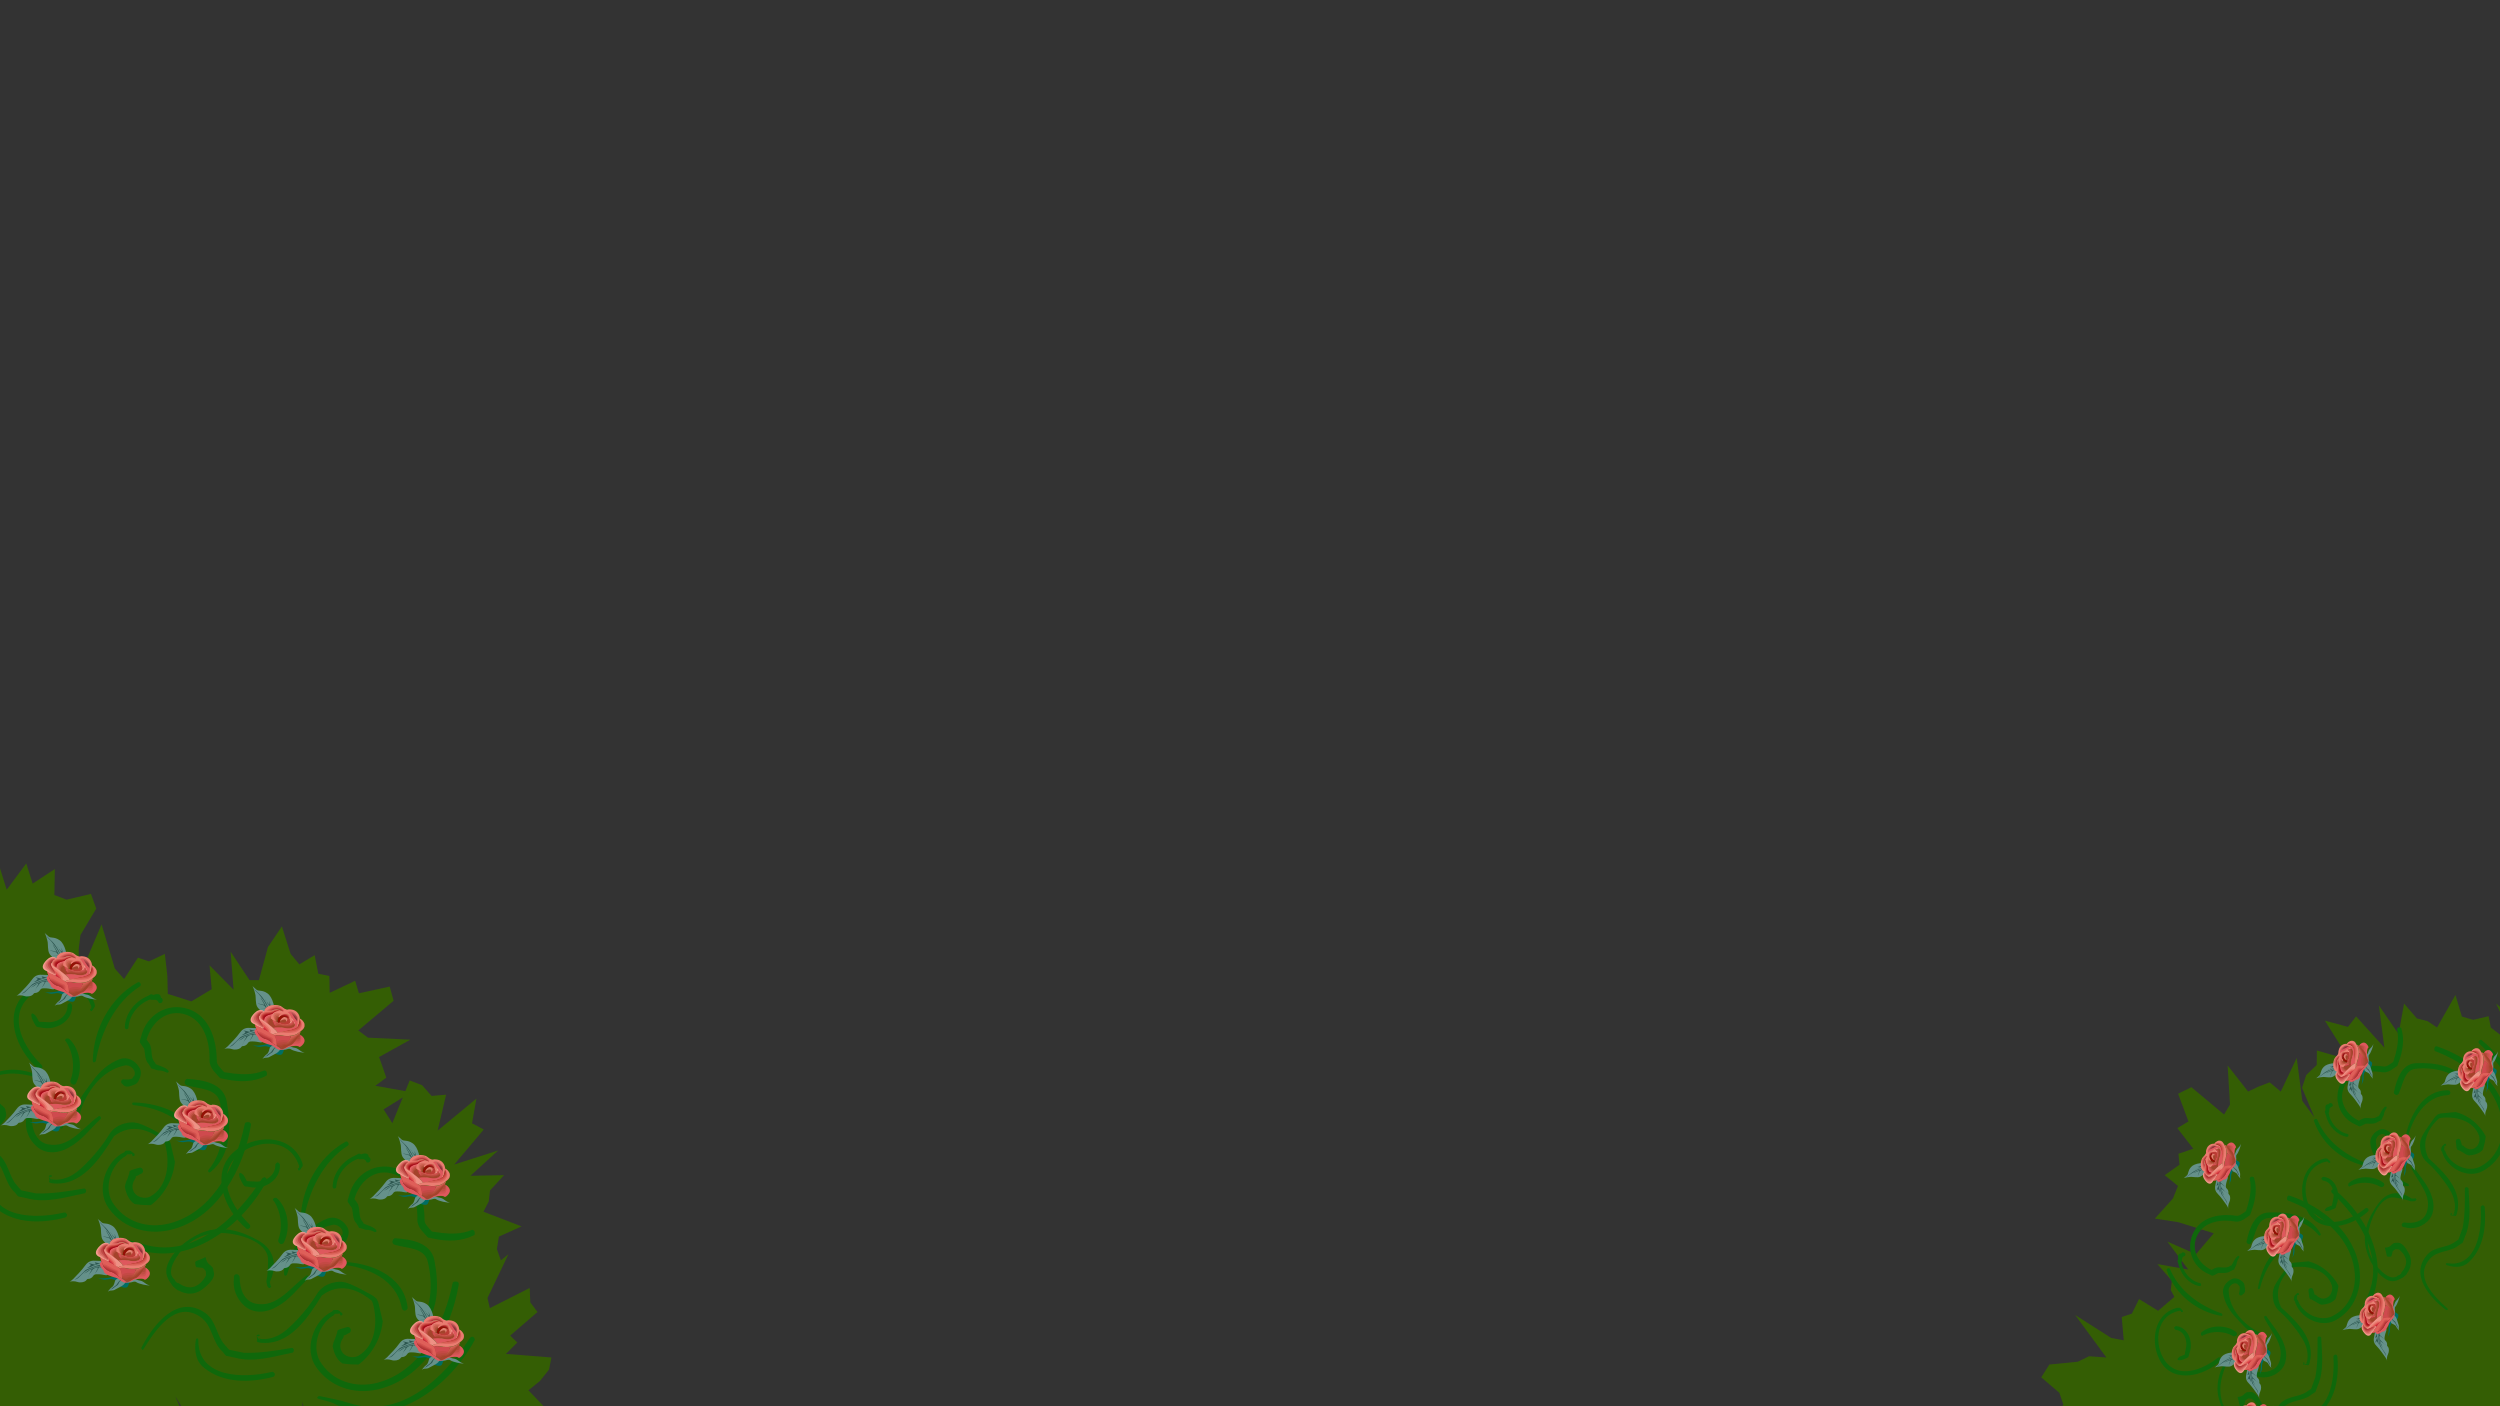 <?xml version="1.0" encoding="utf-8"?>
<!-- Generator: Adobe Illustrator 22.1.0, SVG Export Plug-In . SVG Version: 6.00 Build 0)  -->
<svg version="1.1" id="Layer_1" xmlns="http://www.w3.org/2000/svg" xmlns:xlink="http://www.w3.org/1999/xlink" x="0px" y="0px"
	 width="1600px" height="900px" viewBox="0 0 1600 900" style="enable-background:new 0 0 1600 900;" xml:space="preserve">
<rect x="0" y="0" width="1600" height="900" fill="#333333" stroke="none"/>
<style type="text/css">
	.st0{fill:#0F680B;}
	.st1{fill:none;}
	.st2{fill:#006E63;}
	.st3{fill:#65918A;}
	.st4{fill:#2D5750;}
	.st5{fill:#A4432B;}
	.st6{fill:#B34938;}
	.st7{fill:#C14E44;}
	.st8{fill:#D05350;}
	.st9{fill:#DE585D;}
	.st10{fill:#D56056;}
	.st11{fill:#CA594B;}
	.st12{fill:#BD5240;}
	.st13{fill:#B14A36;}
	.st14{fill:#B03133;}
	.st15{fill:#BF4241;}
	.st16{fill:#CD5550;}
	.st17{fill:#DC6760;}
	.st18{fill:#EA7C71;}
	.st19{fill:#77212C;}
	.st20{fill:#903239;}
	.st21{fill:#AC4749;}
	.st22{fill:#CA5F5C;}
	.st23{fill:#FFFAD2;}
	.st24{fill:#CA102C;}
	.st25{fill:#EC676D;}
	.st26{fill:#DB5E5C;}
	.st27{fill:#C9554B;}
	.st28{fill:#B74C3B;}
	.st29{fill:#F3997B;}
	.st30{fill:#931004;}
	.st31{fill:#AF4634;}
	.st32{fill:#B9483D;}
	.st33{fill:#C44945;}
	.st34{fill:#CF4A4E;}
	.st35{fill:#BC3C3C;}
	.st36{fill:#C84745;}
	.st37{fill:#D3534F;}
	.st38{fill:#DF5F59;}
	.st39{fill:#E08271;}
	.st40{fill:#CF0F2D;}
	.st41{fill:#D83A40;}
	.st42{fill:#E15C57;}
	.st43{fill:#EE9185;}
	.st44{fill:#F39B8E;}
	.st45{fill:#E27E73;}
	.st46{fill:#D2635C;}
	.st47{fill:#C14A46;}
	.st48{fill:#D95F57;}
	.st49{fill:#C9443F;}
	.st50{fill:#B82B2B;}
	.st51{fill:#A80E1A;}
	.st52{fill:#C43D3A;}
	.st53{fill:#D1524A;}
	.st54{fill:#DD665D;}
	.st55{fill:#B6503B;}
	.st56{fill:#C85E4C;}
	.st57{fill:#D96C5E;}
	.st58{fill:#BA3330;}
	.st59{fill:#CE564C;}
	.st60{fill:#E17A6C;}
	.st61{fill:#BB3C35;}
	.st62{fill:#345E04;}
</style>
<symbol  id="Impressionism" viewBox="-32.4 -25.6 64.7 51.1">
	<g>
		<g>
			<g>
				<g>
					<g>
						<g>
							<g>
								<path class="st0" d="M-6.6,14c1.4-2,1.8-4.9,0.9-7.2c-0.1-0.3,0-0.6,0.3-0.8c0.3-0.2,0.7,0,0.8,0.3c1.3,2.5,0.8,6.4-1.5,8.3
									c0,0,0-0.1,0-0.1c-0.1,0.1-0.3,0.1-0.5,0C-6.8,14.3-6.8,14.1-6.6,14L-6.6,14z"/>
								<path class="st0" d="M13.1,8.7c-0.7,0.6-1.6,0.7-2.4,1.1l-0.2,0.1l0.3-0.3L10.7,10c-1.1,1-0.4,2.6-1.2,3.7l-0.6,0.8L9,14
									l0,0.3c1,3.5,4.1,5.9,7.7,4.7c3.5-1.2,4.6-5.2,4.5-8.6c0-0.7,0.4-1.4,0.8-1.9l1.1-1.2c0.1-0.1,0.2-0.2,0.4-0.2l1-0.2
									C27,6.4,29.7,6.4,32,7.5c0.3,0.1,0.5,0.4,0.3,0.7c-0.1,0.3-0.4,0.5-0.7,0.3c-1.8-0.7-3.8-0.7-5.7-0.5l-2.1,0.3l0.4-0.2
									l-0.6,0.6c0,0,0,0,0,0c-0.4,0.5-1,1-1,1.6c0,3.7-1.2,7.9-4.8,9.5c-3.9,1.7-8.2-0.2-9.6-4.1l-0.5-1.6c0-0.1,0-0.3,0.1-0.4
									l0.7-1c0,0,0,0.1,0,0.1c0.3-1,0.1-2.2,0.9-3l0.4-0.6c0-0.2,0.2-0.3,0.4-0.3l1-0.3c0,0,0,0,0,0c0.6,0,1.1-0.1,1.7-0.4
									c0.1-0.1,0.3,0,0.4,0.1C13.3,8.5,13.2,8.6,13.1,8.7L13.1,8.7z"/>
								<path class="st0" d="M-0.8,10.4c1,5.5,3.7,10.9,8.5,13.9c0.2,0.1,0.3,0.4,0.1,0.6c-0.1,0.2-0.4,0.3-0.6,0.1
									C2,22.2-1.3,16.3-1.4,10.4c0-0.2,0.1-0.3,0.3-0.3C-1,10.1-0.8,10.3-0.8,10.4L-0.8,10.4z"/>
								<path class="st0" d="M5.5,16.6c0.2,2.5,2,4.5,4.3,5.3l0.3,0l-0.4,0l0.2-0.1c0.5-0.1,1.1,0.3,1.5-0.6c0.3-0.1,0.6,0,0.7,0.3
									c0.1,0.3,0,0.6-0.3,0.7c-0.1,0.5-0.3,0.9-1.5,0.5l-0.2,0.1c-0.1,0-0.2,0.1-0.3,0l-0.8-0.4c-2.3-1-4.1-3.2-4.2-5.7
									c0-0.2,0.1-0.3,0.2-0.4C5.4,16.3,5.5,16.4,5.5,16.6L5.5,16.6z"/>
								<path class="st0" d="M-1.5,19.8c0.2,0.2,0.3,0.5,0.5,0.7l0,0.2c0,0,0,0.1,0,0.1l-0.1,0.4c-2.2,5.6-9.6,5.2-13.4,1.8
									c-4.4-4-1.6-10.7,2.5-14.1c0.2-0.2,0.5-0.2,0.7,0c0.2,0.2,0.2,0.5,0,0.7c-3.5,3.3-6.5,8.8-2.6,12.6c3.1,3,9.4,3.9,11.8-0.7
									l0.4-0.9l0,0.1L-1.7,20c0.1,0.3-0.2,0.1-0.2,0.1c-0.1-0.1,0-0.3,0.1-0.4C-1.7,19.6-1.6,19.7-1.5,19.8L-1.5,19.8z"/>
								<path class="st0" d="M-13.3,18.8c0.1-0.6,0.4-1.1,0.7-1.6l0.2-0.3c0.1-0.1,0.2-0.2,0.3-0.2l0.8-0.1c2.6-0.6,6,1.1,5.9,4.1
									c0,0.2-0.2,0.4-0.4,0.5c-0.2,0-0.4-0.2-0.5-0.4c0.1-1.8-1.5-3.1-3.5-3.2l-2.2,0.1l0.3-0.2l-0.5,0.9c0,0,0-0.1,0.1-0.2
									c-0.2,0.3-0.3,0.7-0.7,0.9c-0.1,0.1-0.3,0.2-0.4,0.1C-13.3,19.1-13.3,18.9-13.3,18.8L-13.3,18.8z"/>
								<path class="st0" d="M-31.8-13.7c2.3,3.6,6.2,9.2,11,6c2.4-1.6,2.2-4.7,4.3-6.5l0.5-0.6c0.1-0.1,0.2-0.2,0.3-0.2l1.5-0.3
									c3.7-1,7.5,0.2,11.1,0.9c0.3,0,0.4,0.3,0.4,0.5c0,0.3-0.3,0.5-0.5,0.4c-3-0.5-6.1-1-9.2-0.9l-3,0.6l0.3-0.2l-1,1.1v0
									c-1.6,1.7-1.6,4.4-3.7,5.9c-5.4,3.7-10.1-2.1-12.4-6.4c-0.1-0.1,0-0.3,0.1-0.4C-32.1-13.9-31.9-13.9-31.8-13.7L-31.8-13.7z"
									/>
								<path class="st0" d="M-9.9-11.3c0-0.3,0.1-0.5,0.1-0.8l-0.1,0c0-0.1,0.1-0.3,0.2-0.3l0.4-0.1c5.7-0.7,9.3,4.6,12,8.8
									c3.4,2.5,7,1.2,9.7-1L12.6-5l-0.2,0.3l0.2-0.5c1-3.5,0.5-8-2.9-9.8c-1-0.5-2.8-0.2-3.3,1.2c-0.3,0.8,0,1.6,0.5,2.3L7-10.8
									l-0.5-0.5l0.7,0.2C7.5-11,7.7-10.8,8-10.7c0.3,0.1,0.4,0.5,0.3,0.7C8.2-9.7,7.9-9.5,7.6-9.6c0,0,0,0-1.4-0.4
									c0,0-0.3-0.1-0.5-0.3c0-0.3,0-0.3-0.4-1.4c0,0-0.4-0.7-0.5-1.5c0.2-0.9,0.6-2.4,1.9-3.2c1.5-0.2,2.4-0.2,3.1-0.2
									c0.7,0.4,4.2,3.2,4.7,8.1c-1,3.9-0.7,3.3-1.1,4c0,0,0,0.1-0.1,0.2c-0.1,0.1-0.1,0.1-0.6,0.5c0,0-4.6,2.6-5.8,2.6
									C6.5-1,3.2-1,1.7-3.5c-1.9-3.1-5.5-6.6-6.8-7.3c-1.7-1.1-3.7-1.2-4.4-0.9c0,0,0,0,0.2-0.3C-9.3-12.1-9.3-12.1-9.9-11.3
									c0,0,0.2,0,0.4,0c0.2,0,0.2,0.2,0.1,0.3c-0.2,0-0.3,0-0.5-0.1C-9.9-11.3-9.9-11.3-9.9-11.3z"/>
								<path class="st0" d="M6.5-6.9C6.3-6.7,6-6.5,5.8-6.4l-0.7,0c-0.1,0-0.2,0-0.3-0.2L4.7-6.7c-3.6-1.6-5.6-7.1-3-10.5
									c3-4,8.1-5.2,12.8-3.8c8.4,2.4,13.3,11.2,14.7,19.3c0.1,0.3-0.1,0.6-0.4,0.6C28.3-1,28-1.2,28-1.5
									C26.4-9,22.1-17.4,14.2-19.8c-4.1-1.3-8.8-0.4-11.5,3.3C0.5-13.7,2-9,5-7.4l0.4,0.5L5.1-7.1h0.8c0.4,0.2,0.3-0.2,0.4-0.3
									c0.1-0.1,0.3,0,0.4,0.1C6.7-7.1,6.7-6.9,6.5-6.9L6.5-6.9z"/>
								<path class="st0" d="M-0.3,0c-3.1-2.1-5.6-6.1-9.9-5.2c-2.2,0.5-3,2.8-3,4.9c0,0.3-0.3,0.6-0.6,0.6c-0.3,0-0.6-0.3-0.5-0.7
									c-0.3-2,0.5-3.9,2-5.2c1.8-1.6,4.4-1.3,6.3-0.2c2.5,1.3,4.1,3.5,6.1,5.3c0.1,0.1,0.1,0.3,0,0.4C0,0.1-0.2,0.1-0.3,0L-0.3,0z
									"/>
								<path class="st0" d="M-7.2-1.9c0,0,0,0-0.2,1c0,0,0,0,0.1-0.3c0,0,0,0,0,0.2c0,0,2.7,4.9-2.3,7.6c-3.3,1.8-7.7,3.2-11.9,1
									c-3.8-1.9-5.8-4.8-5.9-6.6c-0.1-1.5,1.1-2.6,1.3-3c0,0,0.4-0.3,0.6-0.5c0.3-0.1-0.1-0.1,0.6-0.3c0,0,2.4-1.5,4.8,0.5
									c2.7,2.1,1.8,3,1.8,3.4c0,0,0,0.2-0.1,0.4c-0.1,0.1-0.1,0.1-0.5,0.5c0,0-0.7,0.3-0.9,1.5c-1.4-0.7-1.7-0.6-2-0.9
									c0-0.3,0-0.7,0.2-1c0.4,0,0.7-0.1,1-0.1c0.3,0,0.3,0,1-0.8c0,0,0,0-0.2,0.5c0,0,0,0,0.1-1.1c0,0,0,0,0,0
									c0,0-0.8-1.8-2.5-2.2c-1-0.2-1.6,0.1-2.1,0.3c0,0-1.2,0.7-0.8,0.4c0,0-0.5,0.1-0.7,0.7c0,0-1.8,1,0.4,4.2
									c1.2,1.9,3.9,4.4,8.1,4.5c3.5,0.1,9.6-1.5,9.6-5c0-3.5-0.4-3.8-0.3-4.2v0c0,0,0,0,0.2-0.9c0,0-0.2,0.6,0,0.1
									c0.1-0.1,0.1-0.2,0.3-0.3c0.2,0,0.3,0.1,0.4,0.3C-7.2-1.9-7.2-1.9-7.2-1.9z"/>
								<path class="st0" d="M-21.7-12.1c-0.3-1.9,0-3.9,1.6-5.1c3.8-3,9.1-2.8,13.4-1.7c0.2,0.1,0.4,0.3,0.3,0.6
									C-6.6-18-6.8-17.9-7.1-18c-5.2-1.2-14.2-1.2-14.1,6c0,0.2-0.1,0.3-0.3,0.3C-21.6-11.8-21.7-11.9-21.7-12.1L-21.7-12.1z"/>
								<path class="st0" d="M6.5,2.1c5-0.5,10.7-2.7,11.7-8.2c0.1-0.3,0.4-0.5,0.7-0.4c0.3,0.1,0.5,0.4,0.4,0.7
									c-0.8,6-7.5,8.3-12.8,8.4c-0.2,0-0.3-0.1-0.3-0.3C6.2,2.3,6.4,2.1,6.5,2.1L6.5,2.1z"/>
								<path class="st0" d="M21.4-10.4c4.1,3.2,4,8.7,3.1,13.3c-0.7,3.3-4.5,3.9-7.4,4.1c-0.3,0.1-0.6-0.1-0.7-0.5
									c-0.1-0.3,0.1-0.6,0.4-0.7c2.4-0.7,5.7-0.5,6.4-3.1c1.1-4.3,0.8-9.2-2.2-12.7c-0.1-0.1-0.1-0.3,0-0.4
									C21.1-10.5,21.3-10.5,21.4-10.4L21.4-10.4z"/>
								<path class="st0" d="M2-23c1.1-0.3,2.3-0.5,3.3-1c10.5-5.2,21.9,2.9,26.9,11.8c0.2,0.2,0.1,0.5-0.1,0.7
									c-0.2,0.2-0.5,0.1-0.7-0.1c-5.1-7.6-13.5-15.3-23.4-12.2c-1.9,0.6-3.8,0.9-5.7,1.3c-0.2,0-0.3,0-0.4-0.2
									C1.7-22.7,1.8-22.9,2-23L2-23z"/>
								<path class="st0" d="M-4.6,0.3c-0.2,2.4,1.7,4.3,3.1,6.2c1.4,1.9,3.1,3.4,5.3,4.2c1.4,0.5,2.9-0.2,3.7-1.4
									c0.7-0.9,0.4-2-0.2-2.9L7.1,6.2C7,6.1,6.9,6,6.8,6L6.3,5.8C5.7,5.6,4.9,5.3,4.4,6C4.2,6.1,4,6.4,4.1,6.6
									C4.2,6.9,4.5,7,4.7,6.9c0.3,0,0.6,0,0.9,0l0.8,0.2L6.1,6.9l0.5,0.7c0,0,0-0.1,0-0.1c0.6,1.2-0.9,2.3-1.9,2
									C0.3,8.6-2.8,4.5-4,0.3C-4.1,0.1-4.2,0-4.4,0C-4.5,0-4.6,0.2-4.6,0.3L-4.6,0.3z"/>
							</g>
						</g>
					</g>
				</g>
			</g>
		</g>
	</g>
</symbol>
<symbol  id="Red_Rose" viewBox="-34.1 -30.1 68.2 60.1">
	<g>
		<g>
			<rect x="-34.1" y="-30.1" class="st1" width="68.2" height="60.1"/>
			<g>
				<path class="st2" d="M8.7-18.8c0,0-4.1,2.2-5.4,1.5C1.9-18-7.1-19.6-10.4-18.2c0,0,5-1.9,7.1-1.6c2.1,0.3,4.6,0.9,6.5,0.1
					C5-20.5,11.3-22.2,8.7-18.8z"/>
				<path class="st2" d="M8.1-20.5c0,0,0.4-4.9,2.4-5.4c2.1-0.6,4.2-0.8,5,0.6c0.8,1.4,1.8,4.8,2.1,6.1C18-17.8,8.4-15.2,8.1-20.5z"
					/>
				<path class="st3" d="M14.1-20.1c0,0-0.1-2,2.4-2.1c2.5-0.1,4.4,1.6,6.2,0.3c1.8-1.3,9.5-3,11.3-2.5c0,0-1.6,0.1-3.1,1.1
					c-1.5,1-3.2,2.4-4.5,2.6c-1.4,0.2-3.6,0.7-4.6,1.5C20.9-18.6,14.3-17.1,14.1-20.1z"/>
				<path class="st3" d="M7.9-18.4c0,0-2.7-1.1-3.1-2.3c-0.4-1.2-0.9-4.1-2.4-5c-1.5-0.9-4-4.3-4-4.3s0.1,0.4,1.4,1
					c1.4,0.7,3.1-0.2,5.2,1.2c2.1,1.4,9.4,3.5,8.5,7.5C12.7-16.3,9.7-17.8,7.9-18.4z"/>
				<path class="st4" d="M10.9-20.1c0,0-1.4-0.5-2-1c-0.7-0.5-1.2-2.5-2-3.1c-0.8-0.6-3.1-2.1-3.6-2.6c-0.4-0.5-2-0.9-2.5-1.2
					c-0.5-0.4,0.1,0.2,0.1,0.2s1.2,0.6,1.6,1.2c0.4,0.5,3,1.9,3.7,2.9c0.7,1.1,2.6,3.9,4.2,4.1C12-19.3,11.5-19.3,10.9-20.1z"/>
				<g>
					<g>
						<path class="st3" d="M11.1-9.2c0,0-3.4,1.6-6,0.7c-2.6-0.9-3.6-1-4.6-2.5c-1-1.5-1.2-4.4-2.3-5c-1-0.6-4.3,0.6-6.6,0.6
							c-2.2,0-4.1,0.4-5.2-1.4c-1.1-1.8-3.1-2.4-4.2-2.4c-1.1,0-0.9-0.6-2.1-1.6c-1.1-1-4.4-1.7-6.8-0.9c-2.4,0.8-5.6,0.9-7.5-0.2
							c0,0,1.4,0.4,3.9,2.7c2.5,2.4,7.8,7.9,9.6,10.5c1.8,2.5,4.1,4.8,8.8,4.4c4.7-0.3,13.2,0,15.1-1.4c1.9-1.4,3.6-1.2,5.3-1.9
							c1.7-0.7,2.9-0.7,2.9-0.7L11.1-9.2z"/>
						<path class="st4" d="M-7-6.3c0,0-5.8-1.6-7.4-2.5c-1.6-0.9-4.5-1.6-4.5-1.6s0.2,0.1,2,1.3C-15-8-15.6-6.9-16.6-7
							c-1-0.1-1,1.1,2.8-0.1c3.8-1.2,2,0.8,1.6,1.2c-0.3,0.4,0.7,0.3,2.2-0.2C-8.6-6.6-7-6.3-7-6.3z"/>
						<path class="st4" d="M-4.9-9.2c0,0-4.4,0.4-5.6-0.1c-1.2-0.4-6-2.1-6.7-2.7c-0.7-0.6-3.2-2.1-4.2-3c0,0,2.1,1.1,3,1.6
							c0.9,0.5,2.2,1.8,3,1.9c0.8,0.1,0.8-0.1-0.2-1.5c-1-1.3-2.5-4.7-2.3-5.5c0,0,0.4,2.7,1.6,3.9c1.2,1.2,2.2,2.8,2.4,3.2
							c0,0,2.3,1.6,3.5,1.6c1.2,0.1,0.6-1.2-0.3-2.6c-0.9-1.4-1.2-2.3-1.2-2.3s0.2,0.3,1.1,1.5c0.9,1.1,1.8,3.1,2,3.4
							c0.2,0.3,3.5,0,4.6-0.9L-4.9-9.2z"/>
					</g>
					<path class="st4" d="M-29.1-19.6c0,0,1.2-0.2,2.9,1.1c1.6,1.3,4.4,4.7,6.6,5.9c2.1,1.2,10.1,4.8,12.4,4
						c2.2-0.8,3.1-0.7,3.1-0.7l0,0.7c0,0-2.8,0.7-3.9,0.8c-1.1,0.2-10.6-3.1-12-4.2C-21.5-13.2-26.5-18.9-29.1-19.6z"/>
				</g>
				<path class="st3" d="M0.4,7.2c0,0-5.1,3.7-6.3,6.1c-1.3,2.4-1,7.6-1.3,9.2c-0.3,1.6-1.7,6.8-2.7,7.6c0,0,1.4-1.3,3.4-3
					c2-1.7,4.7,0,9.3-3.1c4.7-3.1,7-13.3,5.4-17.3C6.4,2.6,2.6,5.4,0.4,7.2z"/>
				<path class="st4" d="M5,8.2c0,0-1.3,1.7-1.9,2.6c-0.6,0.9-4.6,8.7-6.2,9.7c0,0,2.8-4.4,3.4-6c0,0-4.6,1.3-5.7,1
					c0,0,4.7-0.9,5.8-1.7c0,0,1-1.6,1.4-2c0.3-0.4-3.8-0.4-4.9-0.7c0,0,4.2,0.4,4.7,0.1c0.5-0.3,0.9-0.7,1.4-1.4
					c0.4-0.6,1.5-2,1.5-2L5,8.2z"/>
				<path class="st4" d="M5.3,10.8c0,0-0.9,1.1-0.7,2.2c0.2,1-1,1.8-1.9,3c-0.8,1.3-1,2.6-1.9,3c0,0,2.2-3,3.1-3.9
					c0.9-0.8,1,0.4,0.5,2c-0.5,1.6,0.9-1,1-3.3c0.1-2.3,1.1-1.2,1.6-0.1c0.4,1.1,0.7-1.9-0.1-3.5C6.2,8.5,6.2,10.1,5.3,10.8z"/>
				<path class="st4" d="M6.2,9.2c0,0-2.1,1.5-3,3.9c-1,2.4-4.3,7.7-6,9.2C-4.4,23.8-8,27.2-8.4,28c0,0,0.1-0.4,0.9-1.5
					c0.8-1.1,3-2.9,3.9-4.2c0.9-1.3,3.5-4.1,4.2-5.6c0.7-1.5,4.6-7.6,5.1-8L6.2,9.2z"/>
				<g>
					<g>
						<path class="st5" d="M30.2-9.9c-0.4,0.2-0.6,0.3-0.6,0.3s-1.6-1.9-1.5-1.8c-1.2,0.1-2-0.1-2.5-0.5c-0.6-0.4-0.9-1-1.1-1.7
							c-0.2-0.7-0.4-1.5-0.6-2.2c-0.2-0.7-0.4-1.4-0.9-1.9c0.9,0.3,1.6,0.5,2.3,0.8c0.7,0.2,1.2,0.4,1.6,0.6
							c0.8,0.3,1.5,1.5,2.1,2.9C29.6-12.2,30-10.8,30.2-9.9z"/>
						<path class="st6" d="M29.6-9.9c0.1-0.2-0.1-0.7-0.2-1.1c-0.1-0.3-0.2-0.5-0.4-0.6c-0.3-0.2-1.4-0.4-2-0.7
							c-0.1-0.1-0.3-0.3-0.5-0.4c-1.2-0.5-1.8-1.5-2.2-1.4c-0.1,0-0.2,0-0.3,0.1c-0.2,0-1.1,0.6-1.3,0.6C21.5-12.7,20-12,19.2-12
							c-0.4,0-0.8,0.1-1.2,0.3c-0.5,0.2-0.9,0.5-1,0.8c-0.1,0.2-0.1,0.4-0.2,0.4c-0.3-0.3-0.8-0.5-0.7-1.2c0.2-0.9,0.6-1,0.6-1.7
							c0-0.7,0-1.5,0.1-2.2c0.1-0.6,0-1.3-0.1-1.7c0.9,0.1,1.8,0.2,2.6,0.3c0.7,0.1,1.3,0.3,1.8,0.3c1.7-0.2,2.4-0.9,5.1,1.3
							c0.1,0.1,0.4,0.3,0.9,0.6c0.7,0.4,1.6,0.8,1.9,0.8c0,0.1,0.3,0.3,0.8,0.8C31.1-11.7,30-10.4,29.6-9.9z"/>
						<path class="st7" d="M29.7-9.8c0.5-0.6,0.5-1.6,0.2-2.5c-0.2-0.5-0.4-1-0.8-1.1c-0.4-0.2-2.5-0.3-3.5-0.7
							c-0.2-0.2-0.4-0.4-0.7-0.5c-2-0.6-2.9-2.2-3.9-2c-0.2,0-0.3,0.1-0.5,0.2c-0.1,0-1.8,1.2-1.9,1.2c-1.9,1.2-4.3,2.7-5.5,2.8
							c-0.7,0-1.4,0.4-2,0.8c-0.9,0.6-1.6,1.3-1.6,1.9c0,0.5-0.2,0.9-0.3,1.1c-0.5-0.4-1.5-0.7-1.1-2c0.4-1.6,1.4-1.6,1.4-2.8
							c0-0.7,0.3-1.5,0.8-2.2c0.3-0.5,0.5-1.1,0.8-1.5c1-0.1,1.9-0.2,2.8-0.2c0.7,0,1.4,0,2,0c2.7-0.3,3.4-3.1,8.4,0.4
							c0,0.1,0.7,0.3,1.5,0.6c1.2,0.4,2.9,0.7,3.4,0.3c0,0.1,0.5,0.1,1.4,1C33-12.4,30.5-10.5,29.7-9.8z"/>
						<path class="st8" d="M29.8-9.8c1-0.9,1-2.6,0.6-3.8c-0.2-0.8-0.7-1.4-1.1-1.6c-0.6-0.3-3.6-0.2-4.9-0.7
							c-0.3-0.3-0.6-0.5-1-0.6c-2.8-0.7-4-2.9-5.5-2.6c-0.2,0-0.4,0.1-0.6,0.3c-0.1,0-2.6,1.7-2.6,1.7C12-15.3,8.7-13,7-12.8
							c-0.9,0.1-1.9,0.6-2.8,1.3C3-10.6,2.1-9.4,2.1-8.5C2-7.6,1.9-7,1.7-6.7C1-7.2-0.5-7.6,0.1-9.4c0.7-2.3,2.1-2.2,2.3-3.9
							C2.5-14,3-14.8,3.8-15.5c0.5-0.5,1-1,1.6-1.4c1-0.2,2.1-0.5,3.1-0.7c0.8-0.1,1.5-0.2,2.2-0.4c3.6-0.7,4.5-5.2,11.6-0.6
							c0,0,1,0.3,2.1,0.6c1.8,0.4,4.1,0.7,4.9-0.1c0,0,0.7,0,2,1.2C34.9-13.1,31.1-10.5,29.8-9.8z"/>
						<path class="st9" d="M29.9-9.7c2.3-2.1,1.2-6.7-0.4-7.3c-0.7-0.3-4.6-0.1-6.3-0.7c-0.3-0.3-0.7-0.6-1.3-0.7
							c-4-1-5.4-4.3-7.9-2.8L10.6-19C7.3-16.6,3-13.4,1-13.1c-2.8,0.4-6.4,3.8-6.4,6c0,1.2-0.2,2-0.4,2.5c-0.9-0.7-2.8-1.1-2-3.5
							c1-3,2.7-2.8,3.1-5c0.4-2.2,5.7-4,10.3-5.2c4.6-1.2,5.5-7.3,14.9-1.6c0,0,7.5,2,9.1,0c0,0,1-0.1,2.5,1.5
							C36.7-13.8,31.6-10.6,29.9-9.7z"/>
					</g>
				</g>
				<g>
					<g>
						<path class="st10" d="M29-8.4c-1.5-1.3-3.9-2.1-6.4-2.4c-0.2-1.1-0.9-2.4-2-3.7c-1-1.3-2.4-2.7-3.6-3.9
							c1.5,0.2,3.3,0.6,4.3,1.3c0.6,0.4,1.9,1.7,3.4,3.1c1.5,1.4,3.2,3.1,4.8,4.3c0.6,1.2,1.1,2.2,1.4,2.8C30.3-7.4,29.6-7.9,29-8.4
							z"/>
						<path class="st11" d="M30.6-7.6c-0.6-0.5-1.3-1-1.9-1.5c-0.9-0.8-1.9-1.4-3.1-1.9c-1.1-0.5-2.1-1-3.2-1.2
							c-0.1-0.2-0.2-0.4-0.2-0.5c-0.4-0.8-1.3-1.8-2.2-2.6c-0.2-0.2-0.4-0.4-0.7-0.6c-1-1.1-2.1-2.2-3.1-3.1
							c1.2-0.1,2.5,0.3,3.7,0.8c0.2,0.1,0.5,0.2,0.7,0.4c0.7,0.5,1.9,1.5,3.3,2.5c0.2,0.1,0.3,0.3,0.5,0.4c1.1,1,2.2,2.1,3.4,3.2
							c0.5,0.5,1,0.9,1.4,1.4C29.7-9.4,30.2-8.4,30.6-7.6z"/>
						<path class="st12" d="M30.2-8.3c-0.6-0.5-1.3-1-1.9-1.5c-0.9-0.8-2-1.5-3-2.2c-1.1-0.7-2.1-1.3-3.1-1.7
							c-0.1-0.2-0.2-0.3-0.3-0.5c-0.6-0.7-1.6-1.5-2.6-2.1c-0.2-0.1-0.5-0.3-0.7-0.4c-1.1-1.2-2.2-2.2-3.1-3
							c1.2-0.3,2.5,0.1,3.7,0.7c0.2,0.1,0.5,0.2,0.7,0.4c0.9,0.5,2.1,1.5,3.6,2.3c0.2,0.1,0.3,0.3,0.5,0.4c1.2,0.9,2.3,2.1,3.4,3.3
							c0.5,0.5,0.9,1,1.4,1.5C29.3-10.2,29.8-9.1,30.2-8.3z"/>
						<path class="st13" d="M29.9-9c-0.6-0.5-1.3-1-1.9-1.5c-1-0.8-2-1.7-3-2.5c-1.1-0.9-2.1-1.7-3-2.2c-0.2-0.2-0.3-0.3-0.5-0.5
							c-0.7-0.6-1.9-1.2-3-1.6c-0.3-0.1-0.6-0.2-0.8-0.3c-1.2-1.2-2.4-2.3-3.2-3c1.2-0.5,2.5-0.1,3.7,0.6c0.2,0.1,0.5,0.2,0.7,0.4
							c1,0.6,2.3,1.5,3.9,2.1c0.2,0.1,0.3,0.2,0.5,0.4c1.2,0.9,2.4,2.1,3.5,3.4c0.5,0.6,0.9,1.1,1.3,1.7C28.9-10.9,29.5-9.9,29.9-9z
							"/>
						<path class="st5" d="M17-18.4c-1.3-1.2-2.5-2.3-3.2-2.9c1.3-0.8,2.4-0.3,3.8,0.5c1.4,0.8,2.9,1.9,4.9,2.3
							c1.5,0.9,2.8,2.3,4,3.9c1.2,1.6,2.2,3.4,3,4.9C28-11,26.3-12.6,24.8-14c-1.5-1.4-2.8-2.7-3.4-3.1C20.3-17.8,18.5-18.2,17-18.4
							z"/>
					</g>
					<path class="st5" d="M33.8-0.6C34-1.2,34.1-1.8,34-2.3C34.1-1.7,34.1-1.2,33.8-0.6z"/>
					<path class="st5" d="M34-2.3c-0.4-2-2.7-3.7-2.7-3.7s-0.1-0.3-0.4-0.9C32.5-5.7,34-4.4,34-2.3z"/>
				</g>
				<g>
					<g>
						<path class="st14" d="M3.7,11.1c-1-0.5-1.5-1-1.7-1.5c-0.2-0.5-0.2-1-0.1-1.3c2.4,0,5.2,1.6,5.2,1.6c2.7,1.8,5.4,0.8,7.2-0.2
							c1.2-0.7,2-1.5,2-1.5c0.4,0.2,0.8,0.4,1.2,0.5c-0.3,0.6-0.7,1.1-1.2,1.5c-0.5,0.4-1,0.8-1.6,1c-1.2,0.6-2.5,0.9-3.9,1
							C8,12.4,5.2,11.9,3.7,11.1z"/>
						<path class="st15" d="M3.4,11.5c-1-0.5-1.5-1.2-1.8-1.8C1.5,9.5,1.5,9.3,1.4,9.2c0-0.2-0.1-0.3-0.2-0.4c0-0.1,0-0.1,0.1-0.2
							c0.3-0.1,0.6-0.2,0.9-0.2c0.4,0.1,0.8,0.2,1.1,0.3c0.3,0.1,0.4,0.1,0.5,0.2C4.3,8.9,4.7,9,5.1,9.2C5.5,9.5,5.8,9.8,5.9,10
							c0.3,0.2,0.7,0.5,1.1,0.7c2.3,1.1,4.4,1,6,0.4c0.5-0.2,0.9-0.4,1.3-0.6c0.4-0.2,0.7-0.4,1-0.7c0.7-0.5,1.1-1,1.2-1.2
							c0.1,0,0.2,0,0.4,0c0.4,0.1,0.7,0.2,1.1,0.3c-0.3,0.6-0.3,1-0.5,1.5c-0.7,0.3-1.5,0.6-2.7,1.4c-1.2,0.8-3.1,1-5,1.1
							C7.3,12.7,4.8,12.3,3.4,11.5z"/>
						<path class="st16" d="M3.1,11.9c-1-0.6-1.6-1.3-1.9-2.2C1.1,9.5,1,9.4,1,9.2c0-0.1-0.2-0.1-0.4,0C0.6,9,0.7,9,0.7,8.9
							c0.3-0.2,0.6-0.3,1-0.4c0.5,0.2,0.9,0.3,1.1,0.3c0.2,0,0.1,0,0,0c0.4,0,0.8,0,1.2,0.1C4.3,9.3,4.5,9.7,4.8,10
							c0.3,0.3,0.7,0.5,1.2,0.8c2.7,1.5,5.1,1.6,6.9,0.9c0.5-0.2,1-0.4,1.5-0.7c0.4-0.2,0.7-0.5,1-0.7c0.7-0.6,1.2-1.1,1.4-1.6
							c0.1-0.1,0.3-0.2,0.4-0.3c0.4,0.1,0.9,0.2,1.4,0.3c-0.3,0.6,0,1,0.1,1.5c-0.8,0.2-2,0.5-3.7,1.8c-1.3,0.9-3.7,1.2-6,1.2
							C6.6,13.1,4.4,12.7,3.1,11.9z"/>
						<path class="st17" d="M2.7,12.3c-1-0.6-1.7-1.5-2-2.5C0.7,9.6,0.6,9.4,0.6,9.2c0-0.1-0.2,0.1-0.6,0.3c0-0.1,0.1-0.2,0.1-0.3
							c0.3-0.3,0.7-0.5,1.1-0.6c0.6,0.2,1,0.3,1.1,0.4c0.1,0-0.2,0-0.6-0.2C2.1,8.6,2.5,8.6,3,8.6C3,9,3.1,9.5,3.6,10
							c0.3,0.3,0.7,0.6,1.2,0.9c3.2,1.8,5.7,2.1,7.8,1.5c0.6-0.2,1.2-0.4,1.7-0.8c0.4-0.2,0.7-0.5,1-0.8c0.7-0.6,1.2-1.2,1.6-1.9
							c0.1-0.2,0.3-0.3,0.4-0.5c0.5,0.2,1.1,0.2,1.6,0.3c-0.2,0.6,0.4,1,0.8,1.5c-1,0.1-2.5,0.3-4.8,2.1c-1.3,1.1-4.3,1.5-7.1,1.2
							C5.9,13.6,4,13.1,2.7,12.3z"/>
						<path class="st18" d="M20.8,10.5c-1.2,0-3.1,0.1-5.9,2.5c-1.4,1.2-4.9,1.8-8.1,1.3c-1.6-0.2-3.2-0.7-4.4-1.6
							c-1.2-0.8-2-2-2.2-3.5c0,0-0.3,0.3-0.8,0.6c0.3-0.6,0.8-1,1.3-1.2C1.3,8.8,1.8,9,1.8,9S1.3,8.8,0.6,8.6C1,8.4,1.5,8.3,1.9,8.3
							C1.7,9,1.9,10,3.7,11.1c3.6,2.2,6.4,2.7,8.7,2.1c1.1-0.3,2.1-0.9,3-1.7c0.9-0.8,1.6-1.8,2.2-2.9c0.6,0.2,1.2,0.2,1.9,0.2
							C19.1,9.6,20.1,9.9,20.8,10.5z"/>
					</g>
				</g>
				<path class="st1" d="M6.3-10.8c0,0,0.8,0.2,2,0.4c-0.3,0.2-0.6,0.5-0.9,0.7C6.8-10,6.5-10.3,6.3-10.8z"/>
				<g>
					<g>
						<path class="st19" d="M22.3,9.2c-1.1,0-2.1-0.5-2.9-1c1.1-0.2,2.2-0.5,3-0.9c1.4-0.7,3-3.9,3-3.9c1.4-1.2,2-2.5,2.2-3.8
							C30.2,5.6,24.5,9.2,22.3,9.2z"/>
						<path class="st20" d="M18.8,8.2c1-0.1,2-0.4,2.8-0.7c0.2-0.1,0.4-0.2,0.6-0.3c1.1-0.7,2.2-2.4,2.5-2.4
							c1.2-0.6,3.1-2.1,2.7-4.3c0.2-0.7,0.1-1.3-0.1-1.9c0.2,0,0.3,0,0.4,0c2.2,4.9-1.9,8.4-3.5,9c0,0,0,0,0,0
							c-0.6,0-1.2,1.7-3.9,1.4C19.9,9,18.9,8.5,18.8,8.2z"/>
						<path class="st21" d="M18.1,8.3c0.9-0.1,1.8-0.3,2.6-0.5c0.2-0.1,0.4-0.1,0.6-0.2c1-0.3,2.1-1.2,2.6-1.2
							c1.5-0.4,4.7-2.6,3.6-6c0.2-1.1-0.1-2-0.5-2.7c0.3,0.1,0.6,0.2,0.7,0.3c2,3.8-0.6,7.2-1.6,8.4c0,0,0,0,0,0
							c-0.4,0-0.8,3.6-5.6,3.5C19.9,9.6,18.1,8.7,18.1,8.3z"/>
						<path class="st22" d="M17.4,8.4c0.8,0,1.6-0.2,2.4-0.3c0.2,0,0.4-0.1,0.6-0.2c0.9,0.1,1.9-0.1,2.7-0.1C25,7.5,29.4,4.6,27.6,0
							c0.2-1.4-0.3-2.8-0.8-3.6c0.5,0.2,0.8,0.4,1,0.6c1.7,2.8,0.7,6.1,0.3,7.9c0,0,0,0,0,0c-0.2,0-0.5,5.6-7.3,5.5
							C19.8,10.1,17.3,8.9,17.4,8.4z"/>
						<path class="st18" d="M30,3.4c0,0-0.1,7.5-9.1,7.5c-1.2-0.2-4.5-1.8-4.3-2.5c0.8,0,1.8-0.1,2.8-0.2c0.7,0.5,1.7,1,2.9,1
							c2.1,0,7.9-3.6,5.3-9.5c0.2-1.8-0.4-3.5-1.2-4.5c0.6,0.3,1.1,0.6,1.4,0.9C29.2-2.3,29.8,0.9,30,3.4C30.1,3.4,30,3.4,30,3.4z"
							/>
					</g>
				</g>
				<path class="st9" d="M10.4-3.4C9.2-3.5,8-3.7,7.1-3.9c2.2-1.7,3.7-3.2,4.2-4.6c4.9,1.2,12,2.1,15.2,3.5c1.3,1.8,2.9,5.4-0.4,8.3
					l-3.6,5.2c0,0-1.5,0.4-3.1,0.3c0.5-1.4,2.4-3.1,4.2-5.6"/>
				<path class="st23" d="M23.5,3.3c0.6-0.8,1.2-1.7,1.7-2.7c2.8-5.4-5-5.6-10-4.4c-1.6,0.4-3.3,0.4-4.9,0.3"/>
				<g>
					<g>
						<path class="st9" d="M12.9-2.5c3.8-0.1,4.9-1.2,8-0.6c2.3,0.4,4.1,1.2,4.9,2.2c-0.1,0.4-0.3,1-0.5,1.6c-0.5,1-1.1,1.8-1.7,2.6
							c0.2-0.9,0.2-1.6-0.1-2.2c-0.3-0.6-0.8-1.1-1.4-1.5L16.6,0l-5.4,0.4C9.4,1.3,7.8,2.3,6.7,3c0.1-0.8,0.3-1.7,0.6-2.4
							c0.3-0.8,0.6-1.4,1-2c0.5-0.9-0.5-1.8,0.1-2.3C8.9-3.2,10.1-2.4,12.9-2.5z"/>
						<path class="st8" d="M23.5,2.2c0.1-0.7,0-1.3-0.3-1.9c-0.2-0.4-0.6-0.8-1.1-1.1c-0.1,0-0.1-0.1-0.2-0.1
							c-0.2-0.1-4.4,0.1-4.7,0.1c0,0-0.1,0-0.1,0c-0.3-0.1-4.6,0.2-4.9,0.3c-1.5,0.7-3,1.5-4.1,2.1c-0.1-0.6,0-1.2,0-1.8
							c0-0.6,0-1.1,0.1-1.5c0.1-0.7-0.7-1.5-0.5-1.9c0,0,0-0.1,0.1-0.1c0.8,0.4,2.8,1,5.2,0.8C16.5-3.2,18-4,20.8-3.5
							c1.5,0.3,2.7,0.7,3.5,1.3c0.4,0.3,0.7,0.6,0.8,0.9c-0.1,0.4-0.2,0.8-0.4,1.2C24.4,0.8,24,1.5,23.5,2.2z"/>
						<path class="st7" d="M24.3,1.1c0-0.6-0.2-1.1-0.5-1.5c-0.3-0.3-0.6-0.7-1.1-0.9c-0.1,0-0.1-0.1-0.2-0.1
							c-0.4-0.2-3.5-0.1-4.1-0.2c0,0-0.1,0-0.1,0c-0.7-0.1-3.9,0.1-4.4,0.2c-1.3,0.5-2.5,1.1-3.6,1.6C10.1-0.3,10-0.7,9.7-1.1
							C9.4-1.5,9.1-1.8,9-2.2c-0.3-0.6-1-1.2-1-1.6c0,0,0-0.1,0.1-0.1c1,0.3,3.8,0.7,6,0.4c3-0.3,4.9-0.9,7.5-0.4
							c1.3,0.3,2.4,0.7,3.2,1.3C25-2.3,25.2-2,25.4-1.6c0,0.3-0.1,0.6-0.2,0.9C24.9-0.1,24.6,0.5,24.3,1.1z"/>
						<path class="st6" d="M25,0.1c-0.1-0.4-0.3-0.8-0.7-1.2c-0.3-0.3-0.6-0.5-1-0.7c-0.1,0-0.1-0.1-0.2-0.1
							c-0.6-0.3-2.7-0.4-3.5-0.5c0,0,0,0-0.1,0c-1-0.2-3.1,0-3.9,0.1c-1.1,0.3-2.1,0.7-3.2,1c-0.4-0.2-0.8-0.4-1.2-0.5
							C10.6-2,10.1-2.2,9.7-2.5C9-2.9,8.3-3.4,8.2-3.8c0,0,0.1-0.1,0.1-0.1c1.3,0.2,4.8,0.4,6.7,0.1c2.6-0.4,4.9-0.8,7.2-0.4
							c1.2,0.2,2.1,0.6,2.8,1.2c0.3,0.3,0.5,0.6,0.7,1c0,0.2,0,0.4-0.1,0.7C25.4-0.8,25.2-0.3,25,0.1z"/>
						<path class="st5" d="M21-3.1c-3.1-0.6-4.2,0.5-8,0.6c-2.8,0.1-4-0.7-4.5-1.2c0,0,0.1,0,0.1-0.1c1.6,0.1,5.8,0.1,7.4-0.3
							c2.2-0.5,4.9-0.7,6.9-0.3c1,0.2,1.9,0.6,2.4,1.2c0.3,0.3,0.5,0.6,0.6,1c0.1,0.4,0.1,0.8,0,1.3c-0.4-0.5-1-1-1.8-1.3
							C23.2-2.6,22.1-2.9,21-3.1z"/>
					</g>
				</g>
				<g>
					<g>
						<g>
							<path class="st24" d="M6.7,3.5c-0.1,1.3,0.2,2.6,1,3.6c-1.4,0-2.6,0-3.6-0.3c-1-0.2-1.9-0.6-2.5-1.1c-1.3-1-1.8-2.5-1.5-4.4
								C0.2,1.3,0.4,1.1,0.6,1C1.8,0.1,3-0.8,4.1-1.6C3.3-0.2,3.6,0.9,4.2,1.7C4.9,2.6,5.9,3.1,6.7,3.5z"/>
							<path class="st24" d="M2.3,4.8C1.2,3.9,0.7,2.5,1,0.7c0.1-0.1,0.3-0.3,0.4-0.4c1.2-0.9,2.4-1.7,3.4-2.5
								C4.5-1.1,5-0.2,5.8,0.4c0.3,0.7,0.9,1.4,1.3,1.8C7,3.2,7,4.2,7.4,5.1c0.1,0.2,0.1,0.3,0.2,0.5C6.7,5.8,5.9,5.9,5.2,6
								C5.1,6,4.9,6,4.8,6C3.8,5.8,2.9,5.3,2.3,4.8z"/>
							<path class="st24" d="M2.9,3.8C2,2.9,1.6,1.7,2,0.1C2.1,0,2.2-0.2,2.3-0.3C3.5-1.2,4.6-2,5.6-2.7c0.1,0.8,0.8,1.4,1.7,1.9
								c0,0.7,0.1,1.3,0.2,1.9C7.3,1.9,7.2,2.7,7.4,3.6c0,0.2,0.1,0.3,0.1,0.5C6.8,4.4,6.2,4.7,5.7,5C5.6,5.1,5.5,5.1,5.4,5.2
								C4.5,4.9,3.6,4.4,2.9,3.8z"/>
							<path class="st24" d="M3.6,2.7C2.8,1.9,2.5,0.8,2.9-0.5C3-0.7,3.1-0.8,3.2-1c1.1-0.8,2.2-1.6,3.1-2.3
								c0.5,0.5,1.5,0.9,2.5,1.1c-0.4,0.6-0.7,1.2-0.9,2C7.7,0.5,7.4,1.3,7.4,2.1c0,0.2,0,0.3,0,0.5C6.9,3,6.5,3.5,6.2,4
								C6.2,4.1,6.1,4.2,6.1,4.3C5.2,4,4.2,3.5,3.6,2.7z"/>
							<path class="st24" d="M10.4-3.4C9.6-3,8.9-2.3,8.3-1.4c-0.3,0.5-0.7,1.2-1,2C7.1,1.4,6.8,2.2,6.7,3c0,0.1,0,0.3,0,0.4
								C5.9,3.1,4.9,2.6,4.2,1.7C3.6,0.9,3.3-0.2,4.1-1.6c1.1-0.8,2.1-1.6,3-2.3C8-3.7,9.2-3.5,10.4-3.4z"/>
						</g>
					</g>
					<g>
						<g>
							<path class="st25" d="M6.7,3.5c-0.1,1.3,0.2,2.6,1,3.6c-1.4,0-2.6,0-3.6-0.3c-1-0.2-1.9-0.6-2.5-1.1c-1.3-1-1.8-2.5-1.5-4.4
								C0.2,1.3,0.4,1.1,0.6,1C1.8,0.1,3-0.8,4.1-1.6C3.3-0.2,3.6,0.9,4.2,1.7C4.9,2.6,5.9,3.1,6.7,3.5z"/>
							<path class="st26" d="M2.3,4.8C1.2,3.9,0.7,2.5,1,0.7c0.1-0.1,0.3-0.3,0.4-0.4c1.2-0.9,2.4-1.7,3.4-2.5
								C4.5-1.1,5-0.2,5.8,0.4c0.3,0.7,0.9,1.4,1.3,1.8C7,3.2,7,4.2,7.4,5.1c0.1,0.2,0.1,0.3,0.2,0.5C6.7,5.8,5.9,5.9,5.2,6
								C5.1,6,4.9,6,4.8,6C3.8,5.8,2.9,5.3,2.3,4.8z"/>
							<path class="st27" d="M2.9,3.8C2,2.9,1.6,1.7,2,0.1C2.1,0,2.2-0.2,2.3-0.3C3.5-1.2,4.6-2,5.6-2.7c0.1,0.8,0.8,1.4,1.7,1.9
								c0,0.7,0.1,1.3,0.2,1.9C7.3,1.9,7.2,2.7,7.4,3.6c0,0.2,0.1,0.3,0.1,0.5C6.8,4.4,6.2,4.7,5.7,5C5.6,5.1,5.5,5.1,5.4,5.2
								C4.5,4.9,3.6,4.4,2.9,3.8z"/>
							<path class="st28" d="M3.6,2.7C2.8,1.9,2.5,0.8,2.9-0.5C3-0.7,3.1-0.8,3.2-1c1.1-0.8,2.2-1.6,3.1-2.3
								c0.5,0.5,1.5,0.9,2.5,1.1c-0.4,0.6-0.7,1.2-0.9,2C7.7,0.5,7.4,1.3,7.4,2.1c0,0.2,0,0.3,0,0.5C6.9,3,6.5,3.5,6.2,4
								C6.2,4.1,6.1,4.2,6.1,4.3C5.2,4,4.2,3.5,3.6,2.7z"/>
							<path class="st5" d="M10.4-3.4C9.6-3,8.9-2.3,8.3-1.4c-0.3,0.5-0.7,1.2-1,2C7.1,1.4,6.8,2.2,6.7,3c0,0.1,0,0.3,0,0.4
								C5.9,3.1,4.9,2.6,4.2,1.7C3.6,0.9,3.3-0.2,4.1-1.6c1.1-0.8,2.1-1.6,3-2.3C8-3.7,9.2-3.5,10.4-3.4z"/>
						</g>
					</g>
				</g>
				<path class="st29" d="M12.9-0.4c-0.6,0.3-1.2,0.5-1.7,0.8"/>
				<path class="st29" d="M22-0.3c-0.8-0.5-1.9-0.9-3.1-1.2c-1.5-0.4-3.7,0.2-5.9,1.2"/>
				<path class="st30" d="M16.5,2.6c1.2-0.4,3.6-0.4,5.1-0.3c-0.6,1.3-1.7,2.4-2.5,2.7c-7.1,2.7-7.9-2.1-7.9-4.6
					c0.6-0.3,1.1-0.6,1.7-0.8C13.1,1.3,15.1,3.1,16.5,2.6z"/>
				<g>
					<g>
						<path class="st5" d="M10.5-15.9c0.1-1.1,0.1-2.2,0.1-3.1c1.2-0.9,2.2-1.6,3-2.1c0.1-0.1,0.2-0.1,0.3-0.2
							c0.7,0.6,1.8,1.5,3,2.6c0.6,0.6,1.2,1.2,1.8,1.8c0.6,0.6,1.2,1.3,1.7,1.9c-1.3,0.4-2.5,0.6-3.6,0.7c-1.1,0.1-2,0-2.8-0.1
							C12.3-14.7,11.2-15.3,10.5-15.9z"/>
						<path class="st31" d="M9.9-14.7c0.1-0.3,0.2-0.6,0.3-0.9c0.1-0.5,0.2-0.9,0.2-1.4c0-0.5,0.1-0.9,0.1-1.4
							c1.1-0.5,2.1-0.9,3-1.2c0.1,0,0.2-0.1,0.4-0.1c0.9,0.5,2.3,1.2,3.8,1.8c0.6,0.6,1.2,1.2,1.7,1.9c0.6,0.6,1.1,1.3,1.5,1.9
							c-1.2,0.2-2.4,0.4-3.5,0.5c-0.1,0-0.2,0-0.3,0c-1.1,0.1-2.1,0.1-2.9,0C12.4-13.6,10.9-14.1,9.9-14.7z"/>
						<path class="st32" d="M9.4-13.5c0.2-0.4,0.4-0.7,0.5-1c0.2-0.5,0.3-1.1,0.4-1.6c0.1-0.6,0.2-1.1,0.2-1.7
							c0.9-0.2,1.9-0.2,3-0.3c0.1,0,0.3,0,0.4-0.1c1.1,0.4,2.7,0.9,4.7,1c0.6,0.7,1.2,1.3,1.7,2c0.5,0.7,0.9,1.3,1.2,1.9
							C20.2-13.1,19-13,17.9-13c-0.1,0-0.2,0-0.3,0c-1.1,0.1-2.1,0.1-3,0.2C12.4-12.7,10.6-13,9.4-13.5z"/>
						<path class="st33" d="M8.9-12c0.4-0.4,0.6-0.8,0.8-1.1c0.2-0.6,0.4-1.2,0.6-1.9c0.1-0.6,0.2-1.3,0.3-1.9
							c0.8,0.2,1.8,0.5,3,0.6c0.1,0,0.3,0,0.4,0c1.4,0.4,3.2,0.5,5.5,0.2c0.6,0.7,1.2,1.4,1.6,2.1c0.5,0.7,0.8,1.3,1,1.9
							c-1.3,0-2.5,0-3.8,0c-0.1,0-0.2,0-0.3,0c-1.1,0.1-2.2,0.1-3.1,0.3C12.5-11.4,10.3-11.6,8.9-12z"/>
						<path class="st34" d="M20.3-14.9c0.6,0.7,1.1,1.5,1.5,2.2c0.4,0.7,0.7,1.4,0.8,1.9C21.3-11,20-11,18.7-11
							c-1.3,0-2.5,0.2-3.6,0.4c-2.5,0.6-5.1,0.4-6.8,0.2c0.5-0.4,0.8-0.8,1-1.2c0.3-0.7,0.6-1.4,0.8-2.1c0.2-0.7,0.3-1.5,0.4-2.2
							c0.8,0.6,1.9,1.3,3.5,1.5C15.5-14,17.6-14.1,20.3-14.9z"/>
					</g>
				</g>
				<g>
					<g>
						<g>
							<path class="st14" d="M6.2-12.1C5.1-11.8,3.6-11,2-10.2C0.4-9.4-1.2-8.5-2.5-7.9c-1.4,0.6-2.3,0.6-2.9,0.4
								c0.2-1.1,1.1-2.4,2.3-3.5c1.2-1.1,2.7-2,4.1-2.2c1.4-0.2,4-1.9,6.6-3.7C8.4-15.4,7.8-12.5,6.2-12.1z"/>
							<path class="st14" d="M-6-5.8c0.1-0.4,0.3-1,0.5-1.5c0.3-0.5,1.2-2.1,1.7-2.6c0-0.1,0.1-0.1,0.1-0.2c0.5-0.2,1-0.5,1.7-0.9
								c1-0.6,2.2-1.1,3.2-1.5C2-12.7,2.8-13,3.5-13.3c1-0.4,1.9-1.6,2.4-2.4c0.8-0.5,1.6-1.1,2.4-1.7C8.9-15.8,8.4-12.9,7-12
								c-0.2,0.1-0.4,0.3-0.7,0.4c-0.1,0-0.5,0.3-0.6,0.3C4.6-10.7,3.4-10,2-9.3c-1.7,0.9-3.5,1.8-5,2.5c0,0,0,0-0.1,0
								C-4.2-6.2-5.5-5.7-6-5.8z"/>
							<path class="st14" d="M-6.7-4.2C-6.5-4.6-6.3-5.4-6-6c0.2-0.4,1.4-2.7,1.7-3c0-0.1,0.1-0.2,0.1-0.2c0.5-0.1,1.2-0.2,2.1-0.7
								c1.1-0.6,2.5-1.3,3.8-1.8c1-0.4,1.9-0.9,2.7-1.1c1.2-0.4,2-2.1,2-3.1c0.9-0.6,1.8-1.2,2.6-1.8c0.5,1.8,0,4.7-1.3,6.1
								c-0.2,0.2-0.5,0.4-0.8,0.7c-0.1,0-0.6,0.4-0.7,0.5C5.1-10,3.7-9.2,2.1-8.4C0.3-7.4-1.7-6.4-3.4-5.6c0,0,0,0-0.1,0
								C-4.4-5.1-6.2-4.2-6.7-4.2z"/>
							<path class="st14" d="M-7.3-2.5C-7.1-3-6.9-3.9-6.6-4.6c0.1-0.2,1.5-3.3,1.7-3.5c0-0.1,0-0.2,0.1-0.3c0.5,0,1.3,0,2.5-0.6
								c1.3-0.6,2.9-1.5,4.3-2.2c1.2-0.6,2.4-1.1,3.3-1.4C6.7-13,7.4-15.3,7-16.4c1-0.7,1.9-1.4,2.8-2c0.3,2,0,4.9-1.3,6.8
								c-0.2,0.3-0.5,0.6-0.9,0.9c0,0-0.8,0.6-0.8,0.6C5.6-9.3,4-8.4,2.1-7.4c-1.9,1-4.1,2-6,2.9c0,0,0,0-0.1,0
								C-4.7-4.1-6.8-2.6-7.3-2.5z"/>
							<path class="st14" d="M9.3-11.6c-0.2,0.4-0.5,0.8-1,1.2L7.4-9.6c-1.3,1-3.2,2-5.3,3.1C0.1-5.4-2.2-4.4-4.3-3.3
								c-0.5,0.2-3.1,2.3-3.6,2.5c0.2-0.5,0.5-1.6,0.8-2.4l1.7-3.9c0-0.1,0-0.2,0-0.3c0.5,0.2,1.5,0.2,2.9-0.4
								c2.6-1.2,6.6-3.6,8.7-4.2c1.6-0.4,2.2-3.3,1.3-4.7c1-0.7,2.1-1.5,3-2.2C10.6-16.9,10.5-13.8,9.3-11.6z"/>
						</g>
					</g>
					<g>
						<g>
							<path class="st14" d="M6.2-12.1C5.1-11.8,3.6-11,2-10.2C0.4-9.4-1.2-8.5-2.5-7.9c-1.4,0.6-2.3,0.6-2.9,0.4
								c0.2-1.1,1.1-2.4,2.3-3.5c1.2-1.1,2.7-2,4.1-2.2c1.4-0.2,4-1.9,6.6-3.7C8.4-15.4,7.8-12.5,6.2-12.1z"/>
							<path class="st35" d="M-6-5.8c0.1-0.4,0.3-1,0.5-1.5c0.3-0.5,1.2-2.1,1.7-2.6c0-0.1,0.1-0.1,0.1-0.2c0.5-0.2,1-0.5,1.7-0.9
								c1-0.6,2.2-1.1,3.2-1.5C2-12.7,2.8-13,3.5-13.3c1-0.4,1.9-1.6,2.4-2.4c0.8-0.5,1.6-1.1,2.4-1.7C8.9-15.8,8.4-12.9,7-12
								c-0.2,0.1-0.4,0.3-0.7,0.4c-0.1,0-0.5,0.3-0.6,0.3C4.6-10.7,3.4-10,2-9.3c-1.7,0.9-3.5,1.8-5,2.5c0,0,0,0-0.1,0
								C-4.2-6.2-5.5-5.7-6-5.8z"/>
							<path class="st36" d="M-6.7-4.2C-6.5-4.6-6.3-5.4-6-6c0.2-0.4,1.4-2.7,1.7-3c0-0.1,0.1-0.2,0.1-0.2c0.5-0.1,1.2-0.2,2.1-0.7
								c1.1-0.6,2.5-1.3,3.8-1.8c1-0.4,1.9-0.9,2.7-1.1c1.2-0.4,2-2.1,2-3.1c0.9-0.6,1.8-1.2,2.6-1.8c0.5,1.8,0,4.7-1.3,6.1
								c-0.2,0.2-0.5,0.4-0.8,0.7c-0.1,0-0.6,0.4-0.7,0.5C5.1-10,3.7-9.2,2.1-8.4C0.3-7.4-1.7-6.4-3.4-5.6c0,0,0,0-0.1,0
								C-4.4-5.1-6.2-4.2-6.7-4.2z"/>
							<path class="st37" d="M-7.3-2.5C-7.1-3-6.9-3.9-6.6-4.6c0.1-0.2,1.5-3.3,1.7-3.5c0-0.1,0-0.2,0.1-0.3c0.5,0,1.3,0,2.5-0.6
								c1.3-0.6,2.9-1.5,4.3-2.2c1.2-0.6,2.4-1.1,3.3-1.4C6.7-13,7.4-15.3,7-16.4c1-0.7,1.9-1.4,2.8-2c0.3,2,0,4.9-1.3,6.8
								c-0.2,0.3-0.5,0.6-0.9,0.9c0,0-0.8,0.6-0.8,0.6C5.6-9.3,4-8.4,2.1-7.4c-1.9,1-4.1,2-6,2.9c0,0,0,0-0.1,0
								C-4.7-4.1-6.8-2.6-7.3-2.5z"/>
							<path class="st38" d="M9.3-11.6c-0.2,0.4-0.5,0.8-1,1.2L7.4-9.6c-1.3,1-3.2,2-5.3,3.1C0.1-5.4-2.2-4.4-4.3-3.3
								c-0.5,0.2-3.1,2.3-3.6,2.5c0.2-0.5,0.5-1.6,0.8-2.4l1.7-3.9c0-0.1,0-0.2,0-0.3c0.5,0.2,1.5,0.2,2.9-0.4
								c2.6-1.2,6.6-3.6,8.7-4.2c1.6-0.4,2.2-3.3,1.3-4.7c1-0.7,2.1-1.5,3-2.2C10.6-16.9,10.5-13.8,9.3-11.6z"/>
						</g>
					</g>
				</g>
				<g>
					<path class="st39" d="M20.4,0.8c0.3,0.4,0.3,2,0,2.3c-0.8,1.1-2.6,1.3-3.1,1.5c-1,0.3-3.8-1.8-3.8-3.5
						C14.2-0.1,19.2-0.6,20.4,0.8z"/>
				</g>
				<g>
					<g>
						<path class="st40" d="M-2.3,1.4C-3.4,2-4,2.7-4.4,3.3C-4,2-3.8,0.9-3.8-0.1c0-1-0.1-2-0.5-3.2c0.9-0.4,1.7-0.8,2.6-1.2
							C-0.9-5,0-5.4,0.9-5.8c1.7-0.9,3.3-1.7,4.7-2.5c0.7,1.7-0.6,3.8-2.5,5.7c-0.9,0.9-2,1.8-2.9,2.5C-0.8,0.5-1.7,1.1-2.3,1.4z"/>
						<path class="st41" d="M-4.1,4.1c-0.1-0.7-0.1-1.5,0.1-2.2c0-0.1,0-0.1,0-0.2c0.1-0.5,0.2-0.9,0.4-1.3C-3.6,0.2-3.5,0-3.4-0.1
							C-3.2-0.8-3.1-1.7-3-2.7C-2.4-3-1.8-3.4-1.2-3.8c0.3-0.2,0.7-0.5,1-0.7c1-0.7,1.8-1.4,2.3-2c0.6-0.3,1.2-0.7,1.8-1
							c1-0.3,2.1-0.6,3.1-0.9C7.4-6.8,6-4.8,4.1-3c-1,1-2.2,1.9-3.3,2.8c-0.5,0.4-1,0.8-1.5,1.1c-0.5,0.3-0.9,0.6-1.3,0.9
							C-3.3,2.5-3.9,3.3-4.1,4.1z"/>
						<path class="st42" d="M-3.9,4.8c-0.3-0.7-0.5-1.5-0.3-2.3c0-0.1,0-0.1,0-0.2C-4,1.8-3.8,1.3-3.5,0.9c0.1-0.2,0.3-0.3,0.4-0.5
							C-2.6-0.2-2.2-1-1.7-2c0.7-0.4,1.3-0.9,1.9-1.4C0.6-3.7,0.9-4,1.3-4.3c1-1,1.8-1.9,1.9-2.8C3.9-7.5,4.5-7.8,5-8.2
							c1,0,2.2-0.1,3.4-0.2c0.1,1.5-1.3,3.3-3.3,5.1c-1.1,1-2.4,2-3.7,3C0.8,0.1,0.2,0.5-0.3,0.9C-0.9,1.3-1.4,1.7-1.8,2
							C-3.1,3-3.7,4-3.9,4.8z"/>
						<path class="st18" d="M-3.6,5.5C-4.2,4.8-4.5,3.9-4.3,3c0-0.1,0-0.2,0-0.2c0.2-0.5,0.5-0.9,0.9-1.4c0.2-0.2,0.4-0.3,0.6-0.5
							c0.6-0.5,1.4-1.3,2.3-2.3C0.3-1.9,1-2.5,1.6-3.1c0.4-0.4,0.8-0.8,1.1-1.1c1.1-1.2,1.8-2.5,1.6-3.6c0.7-0.4,1.3-0.8,1.9-1.2
							c0.9,0.2,2.2,0.3,3.6,0.5C9.7-7,8.1-5.3,6.1-3.6c-1.2,1-2.6,2-4.2,3.2C1.3,0.1,0.7,0.5,0.1,0.9c-0.7,0.5-1.2,0.9-1.7,1.3
							C-3,3.6-3.5,4.7-3.6,5.5z"/>
						<path class="st43" d="M11.3-8.4C10.8-7,9.2-5.6,7.1-3.9C5.3-2.5,3.1-0.9,0.6,1c-3,2.3-3.9,4-4,5.3c-0.8-0.8-1.2-1.6-1-2.7
							c0-0.1,0-0.2,0.1-0.2C-4,2.7-3.4,2-2.3,1.4c1.3-0.6,3.6-2.3,5.4-4.1c1.8-1.9,3.2-4,2.5-5.7c0.7-0.4,1.3-0.8,1.9-1.2
							C8.3-9.1,9.7-8.8,11.3-8.4z"/>
					</g>
				</g>
				<g>
					<g>
						<path class="st44" d="M-5.6,5.3c0.9,2.3,2.8,2.8,5,2.8c0.4,0.2,0.9,0.4,1.2,0.5c-0.5,0.2-1,0.6-1.3,1.2
							c-1.1,0.6-3.1,1.1-5.7-0.6c0,0-2.6-1.9-4-4.2c-1.4-2.3-1.7-5,2.9-6.5c0,0,0.8-0.5,1.8-1.2c0.5-0.2,4.6-2.2,5.1-2.4
							c0.2,0.7,0.1,1.5-0.2,2.2c-0.9,0.9-2.2,2.4-3.3,4C-5.2,2.7-6,4.3-5.6,5.3z"/>
						<path class="st45" d="M-9.2,5.1c-1.2-2-1.2-4.4,2.5-5.9c0.1-0.2,0.9-0.8,1.7-1.4C-4.4-2.6-1-4.4-0.6-4.6C-0.4-4-0.7-3.2-1-2.5
							C-1.5-2-2.1-1.2-2.8-0.4C-3.2,0.1-3.6,0.7-4,1.3C-4.6,2.2-5.1,3.1-5.3,4c-0.1,0.4-0.1,0.8,0,1.1c0.3,1,0.9,1.6,1.6,2.1
							c0.8,0.5,1.8,0.7,2.9,0.8C-0.4,8.1,0,8.3,0.3,8.4c-0.5,0.2-0.8,0.4-1.1,0.9c-0.5,0.2-1.1,0.4-1.8,0.4c-0.9,0-1.9-0.2-3-1
							C-5.9,8.7-8,7.1-9.2,5.1z"/>
						<path class="st46" d="M-8,5.2c-0.9-1.6-0.6-3.8,2.2-5.4c0.3-0.4,1-1.1,1.7-1.7C-3.6-2.4-1-3.8-0.6-4.1c0,0.6-0.4,1.3-0.6,1.9
							c-0.4,0.6-1,1.3-1.6,2c-0.4,0.5-0.8,1.1-1.1,1.6c-0.5,0.8-1,1.6-1.1,2.4c-0.1,0.4-0.1,0.7,0,1.1c0.3,0.9,0.8,1.5,1.4,2
							c0.7,0.5,1.6,0.8,2.5,1C-0.7,8-0.3,8.2,0,8.3c-0.4,0.1-0.7,0.3-1,0.6C-1.4,9-1.9,9.2-2.5,9.1c-0.7,0-1.6-0.2-2.5-0.8
							C-5.4,8.2-7.1,6.9-8,5.2z"/>
						<path class="st47" d="M-6.8,5.2C-7.5,3.9-6.9,2-5,0.5c0.4-0.6,1.1-1.3,1.7-2c0.6-0.6,2.2-1.6,2.6-2C-0.7-3-1.1-2.4-1.4-1.9
							c-0.4,0.6-0.9,1.3-1.4,1.9c-0.4,0.5-0.7,1-1,1.5C-4.2,2.3-4.6,3-4.7,3.7c-0.1,0.3-0.1,0.7,0,1c0.2,0.8,0.6,1.4,1.2,1.9
							c0.6,0.5,1.4,0.9,2.2,1.2c0.3,0.2,0.6,0.3,1,0.5c-0.3,0.1-0.6,0.1-0.8,0.3c-0.4,0.1-0.8,0.1-1.2,0.1c-0.6,0-1.3-0.2-2-0.6
							C-5,7.7-6.1,6.7-6.8,5.2z"/>
						<path class="st14" d="M-3.4,6.3C-2.6,7-1.6,7.6-0.6,8.1c-0.5,0-1.1,0-1.6-0.1c-0.5-0.1-1-0.2-1.4-0.4c-0.9-0.4-1.6-1.1-2-2.3
							c-0.4-1,0.4-2.6,1.5-4.2C-3.6,0.4-3-0.4-2.4-1.1c0.6-0.7,1.1-1.3,1.6-1.8c-0.4,1-1.2,2.1-1.9,3.2c-0.7,1.1-1.4,2.2-1.7,3.3
							C-4.7,4.6-4.2,5.5-3.4,6.3z"/>
					</g>
				</g>
				<g>
					<g>
						<path class="st18" d="M7.1,10c0,0-2.4-0.2-6-0.5C0,9-2.5,8.3-3.4,6.3C-3.3,5.1-5,3.8,0.1,1.4c0,0.2,0,0.5,0,0.7
							c-0.5,0.6-1,1.4-0.7,2.5C-0.2,6.9,5.1,7,6.7,7.8c1.1,0.6,3.8,2.5,5.3,1.6c0.7,0.1,1.5,0.2,2.3,0.3C12.5,10.8,9.8,11.7,7.1,10z
							"/>
						<path class="st48" d="M0.1,1.5C0,1.8,0,2,0,2.2c-0.4,0.6-0.6,1.4-0.3,2.3C0,5.3,0.9,5.9,2,6.3c1.6,0.6,3.7,0.9,4.6,1.3
							C7,7.7,7.4,7.9,7.9,8.2c1.1,0.7,2.5,1.4,3.6,1.1c0.6,0.2,1.4,0.3,2.2,0.4c-0.1,0.1-0.1,0.1-0.2,0.2c-1.7,0.9-4.2,1.1-6.4-0.3
							c0,0-0.1,0-0.1,0C6.6,9.3,4.4,9.1,1.5,8.8C0.2,8.4-2,7.7-2.7,5.8C-2.7,4.7-3.9,3.5,0.1,1.5z"/>
						<path class="st49" d="M0,1.7c0,0.2,0,0.4,0,0.6C-0.2,3-0.2,3.7,0.1,4.4c0.3,0.8,1.2,1.3,2.2,1.7C3.8,6.7,5.6,7,6.6,7.4
							C7,7.5,7.4,7.6,7.9,7.8C8.7,8.5,10,9.2,11,9.1c0.6,0.2,1.2,0.3,2,0.4c0,0,0,0.1,0,0.1c-1.6,0.9-4,0.4-5.9-0.7
							c0,0-0.1,0-0.1-0.1c-0.5-0.2-2.5-0.4-5-0.8C0.5,7.7-1.5,7-2.1,5.4C-2.1,4.3-2.8,3.2,0,1.7z"/>
						<path class="st50" d="M0,1.9c0,0.2,0,0.4,0,0.6c0,0.6,0.1,1.3,0.5,1.9c0.4,0.7,1.2,1.2,2,1.5c1.3,0.6,2.9,0.9,4,1.2
							C7,7.2,7.4,7.4,7.8,7.5C8.5,8.1,9.5,8.8,10.5,9c0.5,0.2,1.1,0.4,1.8,0.5c0.1,0,0.1,0.1,0.2,0.1C11,10.4,8.5,9.4,7,8.4
							c-0.1,0-0.1-0.1-0.2-0.1C6.1,8,4.3,7.8,2.2,7.4C0.8,7-1,6.4-1.4,5C-1.5,3.9-1.6,2.9,0,1.9z"/>
						<path class="st51" d="M6.7,7.8c-0.8-0.4-2.5-0.6-4.1-1c-1.6-0.4-3-1-3.3-2.2C-0.9,3.5-0.5,2.6,0,2.1c0,1.7,1.3,2.9,2.8,3.7
							c1.6,0.8,3.5,1.2,4.9,1.4C8.6,8.2,9.9,9,12,9.4C10.5,10.3,7.8,8.3,6.7,7.8z"/>
					</g>
				</g>
				<g>
					<g>
						<path class="st50" d="M24-7.2c3.9,1.4,10.1,4.5,6,10c-0.3-2.3-0.9-5.2-2.1-6.8c-0.3-0.3-0.7-0.6-1.4-0.9c-2-0.9-5.2-1.4-8.5-2
							C19.9-7.5,22.1-7.9,24-7.2z"/>
						<path class="st52" d="M30,2.9c0-0.1,0-0.2,0-0.3c0.9-2.4-0.3-4.3-1.5-5.7c-0.8-0.9-2.6-1.7-3.5-2c-0.4-0.3-0.9-0.5-1.5-0.7
							c-0.6-0.2-1.2-0.3-2-0.5c-0.3-0.1-0.8-0.2-1.1-0.3c-1.3-0.3-2.7-0.6-4-0.9c-0.2-0.1-0.5-0.2-0.8-0.4c0.9-0.1,2-0.2,3.1-0.4
							c1.1-0.2,2.3-0.3,3.5-0.2c1.1,0.1,2.2,0.4,3,0.9c2.5,1.3,6.1,2.8,6.5,5.8C32-0.3,31.5,1.3,30,2.9z"/>
						<path class="st53" d="M30,3.1c0-0.1,0-0.2,0-0.4c2-3.4-0.1-5.8-2.2-7.3c-1.1-0.8-4.5-1.5-5.7-1.5c-0.5-0.2-1-0.4-1.6-0.4
							c-0.6-0.1-1.2,0-2.1-0.3c-0.2-0.1-0.9-0.3-1.1-0.3c-1.4-0.3-2.8-0.7-3.9-1.1c0-0.2-0.1-0.3-0.2-0.5c1.1,0,2.7,0,4.3-0.3
							c1.5-0.3,3.2-0.4,4.9-0.2c1.6,0.2,3.1,0.7,4.2,1.4c2.4,1.5,6,3,5.9,6.4C32.4,0.1,31.7,1.6,30,3.1z"/>
						<path class="st54" d="M30,3.2c0-0.2,0-0.3-0.1-0.5c3-4.5,0.2-7.5-2.9-8.9c-1.5-0.7-6.3-1.3-7.9-1c-0.6-0.2-1.2-0.2-1.7-0.2
							c-0.7,0-1.2,0.2-2.2-0.1c-0.1,0-1.1-0.3-1.1-0.3c-1.5-0.4-2.8-0.7-3.8-1.2c0.1-0.2,0.3-0.4,0.4-0.6c1.4,0.1,3.5,0.2,5.5-0.3
							c1.8-0.4,4.1-0.5,6.2-0.2c2.1,0.3,4,0.9,5.3,1.9c2.3,1.8,5.9,3.3,5.4,7.1C32.8,0.5,31.8,2,30,3.2z"/>
						<path class="st18" d="M11.1-8.3C9.6-8.7,8.3-9.1,7.4-9.6c0.3-0.3,0.7-0.5,0.9-0.7c1.7,0.2,4.2,0.4,6.8-0.2
							c2.2-0.5,5-0.6,7.5-0.2c2.6,0.3,4.9,1.1,6.4,2.4c2.3,2,5.9,3.5,4.8,7.7c-0.7,1.5-1.8,3-3.8,4C30,3.2,30,3,30,2.8
							c4.1-5.5,0.4-9.1-3.5-10.5c-1.9-0.7-8.2-1.1-10.1-0.5c-1.9-0.3-2.3,0.6-4.1,0.1L11.1-8.3z"/>
					</g>
				</g>
				<g>
					<g>
						<path class="st5" d="M9.5,1.3c0.6-0.3,1.2-0.6,1.7-0.9c0,1.1,0.2,2.7,1,3.9c-0.3,1.1,0.9,1.6,2.4,2.5c0.2,0.1,0.4,0.2,0.5,0.4
							C9.6,8.7,9.2,4.1,9.5,1.3z"/>
						<path class="st55" d="M8.6,1.8C9.2,1.4,10,1,10.8,0.6c-0.7,1.6-0.7,4.2,2.1,4.3c0,0.9,0.9,1.4,2.1,2.2
							c0.1,0.2,0.2,0.4-0.1,0.6C9.2,9,8.3,4.6,8.6,1.8z"/>
						<path class="st56" d="M7.6,2.3c0.7-0.4,1.7-1,2.7-1.5C9,2.9,8.8,6.6,13.7,5.7c0.2,0.8,0.9,1.3,1.8,1.9c0,0.3-0.1,0.7-0.7,0.8
							C8.8,9.3,7.4,5.2,7.6,2.3z"/>
						<path class="st57" d="M6.7,2.8c0.7-0.5,2-1.1,3.2-1.7c-2.1,2.6-2.4,7.4,4.5,5.3C14.8,7,15.3,7.5,15.8,8c0,0.3-0.3,0.9-1.3,1
							C8.4,9.6,6.4,5.8,6.7,2.8z"/>
						<path class="st18" d="M16.2,8.5c-0.1,0.4-0.5,1.1-1.9,1.3C8.1,9.9,5.5,6.4,5.8,3.3c0.8-0.5,2.2-1.3,3.7-2
							c-2.7,3.1-3.2,8.9,5.6,5.8C15.8,7.6,16.1,8.1,16.2,8.5z"/>
					</g>
				</g>
				<g>
					<g>
						<path class="st51" d="M15.5,6.8c-1.5-0.1-2-1-2.3-1.6c0.6,0.4,1.3,0.6,2.3,0.5c1,0,2.1-0.3,3.6-0.8c0.4-0.1,0.8-0.4,1.2-0.9
							c0.4-0.4,0.8-1,1.1-1.6c0.1,0.6,0.1,1.1,0.1,1.6c-0.1,0.5-0.2,0.8-0.4,1.2c-0.4,0.6-1,1-1.7,1.3C18.1,7,16.4,6.9,15.5,6.8z"/>
						<path class="st58" d="M15,6.8c-1.5-0.4-2-1.1-2.1-1.8c0.3,0.2,0.8,0.6,1.3,0.8C14.5,5.9,15,6,15.5,6.1
							c0.4,0.1,0.9,0.1,1.4,0.1c0.9-0.1,1.9-0.3,2.8-1c0.3-0.2,0.7-0.7,1-1.3c0.1-0.1,0.1-0.3,0.2-0.4c0,0,0.1-0.1,0.1-0.1
							c0.3-0.5,0.6-1,0.7-1.6C22,2.5,22.2,3.1,22,3.9c-0.1,0.5-0.3,0.8-0.5,1.2c-0.4,0.7-0.9,1.1-1.5,1.4c-0.5,0.3-0.9,0.6-1.6,0.8
							c-1,0.4-1.3,0.5-1.9,0.1c-0.1,0-0.4-0.4-0.5-0.3C15.8,7,15.4,6.9,15,6.8z"/>
						<path class="st59" d="M14.6,6.7c-1.5-0.6-1.9-1.2-1.9-2C13,5,13.7,5.6,14.1,5.8c0.2,0.2,0.7,0.4,1.3,0.6
							c0.5,0.2,1.2,0.3,1.7,0.3c1,0,2.3-0.2,3.1-1.3c0.3-0.4,0.6-0.9,0.7-1.7C21,3.5,21,3.4,21,3.2c0-0.1,0.1-0.1,0.1-0.2
							c0.4-0.6,0.6-1.3,0.6-1.9c0.7,0.7,1,1.5,0.8,2.6c-0.2,0.5-0.4,0.9-0.6,1.2c-0.4,0.7-0.9,1.1-1.3,1.6c-0.5,0.5-1,0.9-1.8,1.3
							c-1.5,0.7-1.7,0.9-2.3,0.3c-0.1,0-0.4-0.7-0.5-0.6C15.7,7.3,15.2,7,14.6,6.7z"/>
						<path class="st60" d="M14.1,6.7c-1.5-0.7-1.8-1.3-1.6-2.2c0.3,0.3,1.1,1.2,1.5,1.4c0.2,0.2,0.7,0.5,1.4,0.8
							c0.6,0.2,1.4,0.4,2,0.5c1.2,0,2.7-0.1,3.4-1.6c0.3-0.5,0.4-1.2,0.5-2.1c0-0.2,0-0.4,0-0.6c0-0.1,0.1-0.1,0.1-0.2
							c0.4-0.7,0.6-1.6,0.5-2.3c1,0.8,1.5,1.7,1.2,3.2c-0.3,0.5-0.5,0.9-0.7,1.2c-0.4,0.7-0.8,1.2-1.2,1.7c-0.5,0.7-1,1.3-2.1,1.9
							c-2,1.1-2,1.3-2.8,0.4c0,0-0.5-1-0.6-0.9C15.5,7.5,14.9,7.1,14.1,6.7z"/>
						<path class="st18" d="M23.6,3.3c-0.9,1.2-1.4,2.3-1.9,3.2c-0.5,0.9-1.1,1.7-2.3,2.4c-2.5,1.4-2.4,1.7-3.2,0.5
							c0,0-0.6-1.4-0.6-1.2c-0.2-0.5-0.9-0.9-1.9-1.5c-1.5-0.9-1.7-1.4-1.4-2.5c0.3,0.4,1.2,1.4,1.6,1.7c0.2,0.5,2.3,1.6,3.8,1.7
							c1.9,0.1,4.7-0.2,3.9-5.1c0-0.1,0.1-0.1,0.1-0.2C22,1.5,22.2,0.5,22-0.3C23.3,0.5,24.1,1.5,23.6,3.3z"/>
						<path class="st61" d="M21.6,2.3c-0.7,1.2-0.9,1.8-2.9,1.9c0.3-0.3,1.6-1.5,0.2-2.9c-1.2-1.3-4.8-1.3-5.5-0.3
							c-0.3-0.4-0.5-0.9-0.5-1.4c2.2-1,4.4-1.6,5.9-1.2c1.2,0.4,2.3,0.7,3.1,1.2C22.2,0.5,22,1.5,21.6,2.3z"/>
					</g>
				</g>
				<path class="st5" d="M18.3,2.3c0,0-1.1,1.3-4.6-0.9c-1.3-0.8,2.5-1.7,3.7-1.4C19,0.5,18.4,1.6,18.3,2.3z"/>
			</g>
		</g>
	</g>
</symbol>
<g>
	<polygon class="st62" points="1594.1,657.6 1592.7,650.4 1582.8,652.7 1575.6,650.6 1571.5,636.8 1559.7,657.6 1553.6,653.5
		1546.8,651.8 1538.6,642.3 1535.1,661.8 1522.5,643.5 1526,670.5 1507.9,650.5 1502.7,657.2 1487.9,653.2 1503.8,678.4
		1482.8,672.3 1482.7,681.6 1476,688 1473.3,696.2 1481.2,715.1 1473.5,704.6 1469.9,677.1 1459.7,698.6 1452.6,692.7 1445.5,695.4
		1438.8,698.6 1425.7,681.9 1427.2,706.9 1423.4,713.3 1402.5,695.8 1394,700 1400.6,717.7 1393.5,722 1403.7,735.2 1394.2,738.4
		1394.9,745.4 1385.4,752.1 1393.9,759 1390.7,767 1379.1,779.9 1394.1,782.2 1416.8,789.3 1405.4,802.7 1387.1,794.6 1400.5,812.5
		1380.7,809 1390,819.7 1389.3,825.6 1391.6,830 1381.2,838.9 1369,831.4 1364.4,840.7 1357.9,842.9 1359.2,857.8 1351.2,856.3
		1328.1,841.6 1348.1,868.8 1337,868 1329.8,871.5 1311.6,873.3 1306.4,881.5 1318,891.4 1320.6,899.1 1309.4,910 1324.8,913.9
		1319.5,925.5 1338.6,922.6 1332,937.6 1346.7,933.5 1352.4,937.4 1363.6,931.7 1359.4,954.7 1366.5,958.4 1375.5,955.7 1384,949.6
		1391.4,938.6 1397.1,944.1 1403.1,942.9 1409.6,944.4 1419.6,954.9 1425.9,950.8 1431.4,945.6 1445.7,953.2 1434.1,927.7
		1447.9,934.1 1462.3,929.1 1448.1,953.8 1453.9,960.6 1468.4,953.2 1470,967.4 1486.1,947 1488.8,961.8 1494.3,975.3 1503.9,953.4
		1510.3,960.7 1518.4,971.8 1522.3,951.6 1528.3,950.4 1543.1,969.8 1538.5,970.4 1533.7,969.3 1540.9,974.8 1570.1,954.5
		1552.9,987.6 1567.7,979.4 1571.7,988.2 1580.4,987.1 1584.2,1002.6 1597.8,971.1 1601.5,1005.6 1610.3,999.6 1617.2,987.8
		1628.5,1004.2 1625.9,967.9 1633.6,971.4 1646.8,981.7 1662,988.9 1653.5,966.4 1647.8,952.9 1666.2,958.3 1679.9,956.4
		1654,939.5 1684.5,939.2 1655.8,929.8 1677,922.1 1656.4,919.4 1673.1,906.7 1658.9,905.6 1653.5,901.6 1657.9,889.6 1645.1,874.7
		1672.3,881.5 1677.2,874.6 1682.1,867 1650.9,857.6 1679.7,850.1 1685.6,840.3 1647.6,844.5 1650.1,838.1 1666.6,821.3
		1674.4,823.6 1655.7,810.7 1661.7,807.4 1680.3,811.2 1668.4,796.1 1694.3,797 1663.5,782.3 1692.5,778.2 1679.1,771.1
		1678.9,764.2 1684.6,763.9 1674.1,739 1691.1,757.5 1704.2,761.7 1696.3,740 1711.8,744.1 1696.9,724.8 1723.4,730.8 1699.1,714.3
		1733.6,714.5 1729.6,704.8 1713.2,697.8 1716.4,690 1712.5,683.7 1723.4,669.5 1716.1,663.6 1694.6,671.3 1699.9,656.1
		1695.4,649.1 1675.3,667.6 1686.4,630.4 1673.4,640 1665.1,641.1 1655.9,652.4 1650.9,637.2 1643.7,639.9 1636.9,641.4
		1633.2,657.2 1622.4,640.7 1613.6,638.5 1614.3,656 1597.5,642.3 1610.9,670.6 	"/>
</g>
<use xlink:href="#Impressionism"  width="64.7" height="51.1" x="-32.4" y="-25.6" transform="matrix(0.408 -2.67 -2.614 -0.399 1449.231 842.565)" style="overflow:visible;"/>
<use xlink:href="#Impressionism"  width="64.7" height="51.1" x="-32.4" y="-25.6" transform="matrix(0.408 -2.67 -2.614 -0.399 1543.509 747.031)" style="overflow:visible;"/>
<use xlink:href="#Red_Rose"  width="68.2" height="60.1" x="-34.1" y="-30.1" transform="matrix(9.400655e-02 -0.616 -0.597 -9.112365e-02 1416.373 750.784)" style="overflow:visible;"/>
<use xlink:href="#Red_Rose"  width="68.2" height="60.1" x="-34.1" y="-30.1" transform="matrix(9.400655e-02 -0.616 -0.597 -9.112365e-02 1501.138 686.859)" style="overflow:visible;"/>
<use xlink:href="#Red_Rose"  width="68.2" height="60.1" x="-34.1" y="-30.1" transform="matrix(9.400655e-02 -0.616 -0.597 -9.112365e-02 1580.894 691.593)" style="overflow:visible;"/>
<use xlink:href="#Red_Rose"  width="68.2" height="60.1" x="-34.1" y="-30.1" transform="matrix(9.400655e-02 -0.616 -0.597 -9.112365e-02 1517.938 848.108)" style="overflow:visible;"/>
<use xlink:href="#Red_Rose"  width="68.2" height="60.1" x="-34.1" y="-30.1" transform="matrix(9.400655e-02 -0.616 -0.597 -9.112365e-02 1436.159 871.992)" style="overflow:visible;"/>
<use xlink:href="#Red_Rose"  width="68.2" height="60.1" x="-34.1" y="-30.1" transform="matrix(9.400655e-02 -0.616 -0.597 -9.112365e-02 1528.126 745.526)" style="overflow:visible;"/>
<use xlink:href="#Red_Rose"  width="68.2" height="60.1" x="-34.1" y="-30.1" transform="matrix(9.400655e-02 -0.616 -0.597 -9.112365e-02 1456.909 797.469)" style="overflow:visible;"/>
<use xlink:href="#Red_Rose"  width="68.2" height="60.1" x="-34.1" y="-30.1" transform="matrix(9.400655e-02 -0.616 -0.597 -9.112365e-02 1437.017 918.242)" style="overflow:visible;"/>
<g>
	<polygon class="st62" points="314,812 321.7,809.9 318,799.4 319.3,791.4 333.8,784.9 309.4,775.5 312.8,768.9 313.6,761.9
		322.6,752.1 301.1,752.5 318.8,736.3 290.7,745.3 309.6,722.9 302.1,718.9 304.9,703.1 280.1,723.6 285.5,700.6 276.2,701.4
		270.1,694.5 262.2,691.5 251.1,718.8 245.5,710 263.2,699 240.2,694.9 247.2,689.7 245.1,683.5 242.6,676.5 262.6,665.4
		235.5,664.1 229.3,659.5 251.9,640.5 249.4,631.4 229.7,635.7 227.3,627.7 211,635.4 210.8,624.6 203.7,623.2 201.4,611.3
		191.6,617.2 186,610.5 180.4,592.9 171.5,606.1 165.7,627.3 159.7,627.3 147.6,609.1 149.5,633.4 134.1,617.8 135.5,633.1
		122.5,640.9 107.4,636.1 107.1,624.5 105.5,610.5 95.3,615.3 88.3,612.9 79.4,626.6 73.5,619.9 65,591.6 50.5,625.8 50.4,607.1
		51.5,598.4 61.6,581.5 58.2,572.1 42.6,575.8 34.8,572.8 35.1,556.2 20.9,565.5 16.8,552.6 4.3,569.4 -1,552.5 -9.5,566.6
		-16.3,567.5 -20.7,580.2 -33.3,558.2 -41.1,560.1 -45.8,568.6 -47.6,579.4 -44.9,593.3 -53.2,592.8 -56.6,597.8 -62.6,601
		-78.1,599.8 -79.7,607.4 -80,615.1 -96.9,619.1 -68.8,630.6 -85.4,636.5 -68.9,642.3 -97.6,653.9 -97.2,662.9 -79.9,665.5
		-88.2,678.2 -61.1,670.7 -68.9,684.8 -73.3,699.6 -51,686.4 -50.3,696.7 -56.2,702.9 -43,713 -47.4,717.4 -72.3,708.6 -79.7,714.5
		-82.6,723 -83.4,732 -48.1,747.5 -88.7,748.7 -72.8,757.5 -78.9,766 -73.1,773.4 -85.4,785.7 -48.5,780.1 -78.2,803.5 -67.6,807.7
		-53,806.1 -71.2,794.9 -49.7,828 -58.4,827.9 -75.9,823.7 -93.6,823 -74.5,840.4 -62.6,850.9 -83.3,852.2 -96.5,858.2 -64,866.5
		-96.1,875 -63.3,877.2 -84.6,889.3 -62.1,888.3 -78.9,903.6 -63.7,902.7 -57.9,906.2 -62.5,919.5 -43.7,908.2 -56.1,936.2
		-50.2,942.6 -43.9,949.5 -25.5,919.1 -26.4,951.5 -18.8,960.8 -9.5,920.1 -4,925.2 5.9,948.7 16.7,958 14.5,928.2 21.2,927.8
		36.8,940.8 31.8,920.9 54.8,936.6 42.2,901.3 45.9,933.7 57.4,922.4 63.8,924.9 69.8,935.4 77.5,903.5 85.2,929.6 95,940
		96.9,915.2 108.8,927.4 104.3,901.4 124.7,922.6 112.1,893.4 128.8,921.6 126.9,918.5 142.8,907.8 147.2,915.5 154.8,916.3
		158.5,935.2 167.8,933.2 176.5,910.1 185.1,925.5 194.2,926.9 193.5,897.1 202.4,934 206.5,923.1 214,926.6 228.7,921.6 223.3,938
		231,939.7 237.7,942.2 250.2,929.9 249.6,951.3 255.8,958.3 265.2,942.1 271.5,964.7 276.9,931 289.3,966.1 295.2,954.7
		299.2,943.4 310.1,948.6 317,944.6 326.2,943.1 326.5,931.5 313.9,911.3 327.3,913.8 325.9,905.6 351.2,909.5 347.6,899.6
		338.2,889.8 345.6,883.8 351.4,876.5 352.9,868.8 323.8,866.5 331.1,859.2 326.5,854.8 344,839.7 339.4,833.5 339,824.3
		313.5,837.2 312,830.7 325.4,802.7 	"/>
</g>
<use xlink:href="#Impressionism"  width="64.7" height="51.1" x="-32.4" y="-25.6" transform="matrix(3.306 0 0 -3.423 64.019 714.481)" style="overflow:visible;"/>
<use xlink:href="#Impressionism"  width="64.7" height="51.1" x="-32.4" y="-25.6" transform="matrix(3.306 0 0 -3.423 197.019 816.481)" style="overflow:visible;"/>
<use xlink:href="#Red_Rose"  width="68.2" height="60.1" x="-34.1" y="-30.1" transform="matrix(0.763 0 0 -0.782 169 654.5)" style="overflow:visible;"/>
<use xlink:href="#Red_Rose"  width="68.2" height="60.1" x="-34.1" y="-30.1" transform="matrix(0.763 0 0 -0.782 262 750.5)" style="overflow:visible;"/>
<use xlink:href="#Red_Rose"  width="68.2" height="60.1" x="-34.1" y="-30.1" transform="matrix(0.763 0 0 -0.782 271 853.5)" style="overflow:visible;"/>
<use xlink:href="#Red_Rose"  width="68.2" height="60.1" x="-34.1" y="-30.1" transform="matrix(0.763 0 0 -0.782 70 803.5)" style="overflow:visible;"/>
<use xlink:href="#Red_Rose"  width="68.2" height="60.1" x="-34.1" y="-30.1" transform="matrix(0.763 0 0 -0.782 26 703.5)" style="overflow:visible;"/>
<use xlink:href="#Red_Rose"  width="68.2" height="60.1" x="-34.1" y="-30.1" transform="matrix(0.763 0 0 -0.782 196 796.5)" style="overflow:visible;"/>
<use xlink:href="#Red_Rose"  width="68.2" height="60.1" x="-34.1" y="-30.1" transform="matrix(0.763 0 0 -0.782 120 715.5)" style="overflow:visible;"/>
<use xlink:href="#Red_Rose"  width="68.2" height="60.1" x="-34.1" y="-30.1" transform="matrix(0.763 0 0 -0.782 36 620.5)" style="overflow:visible;"/>
</svg>
